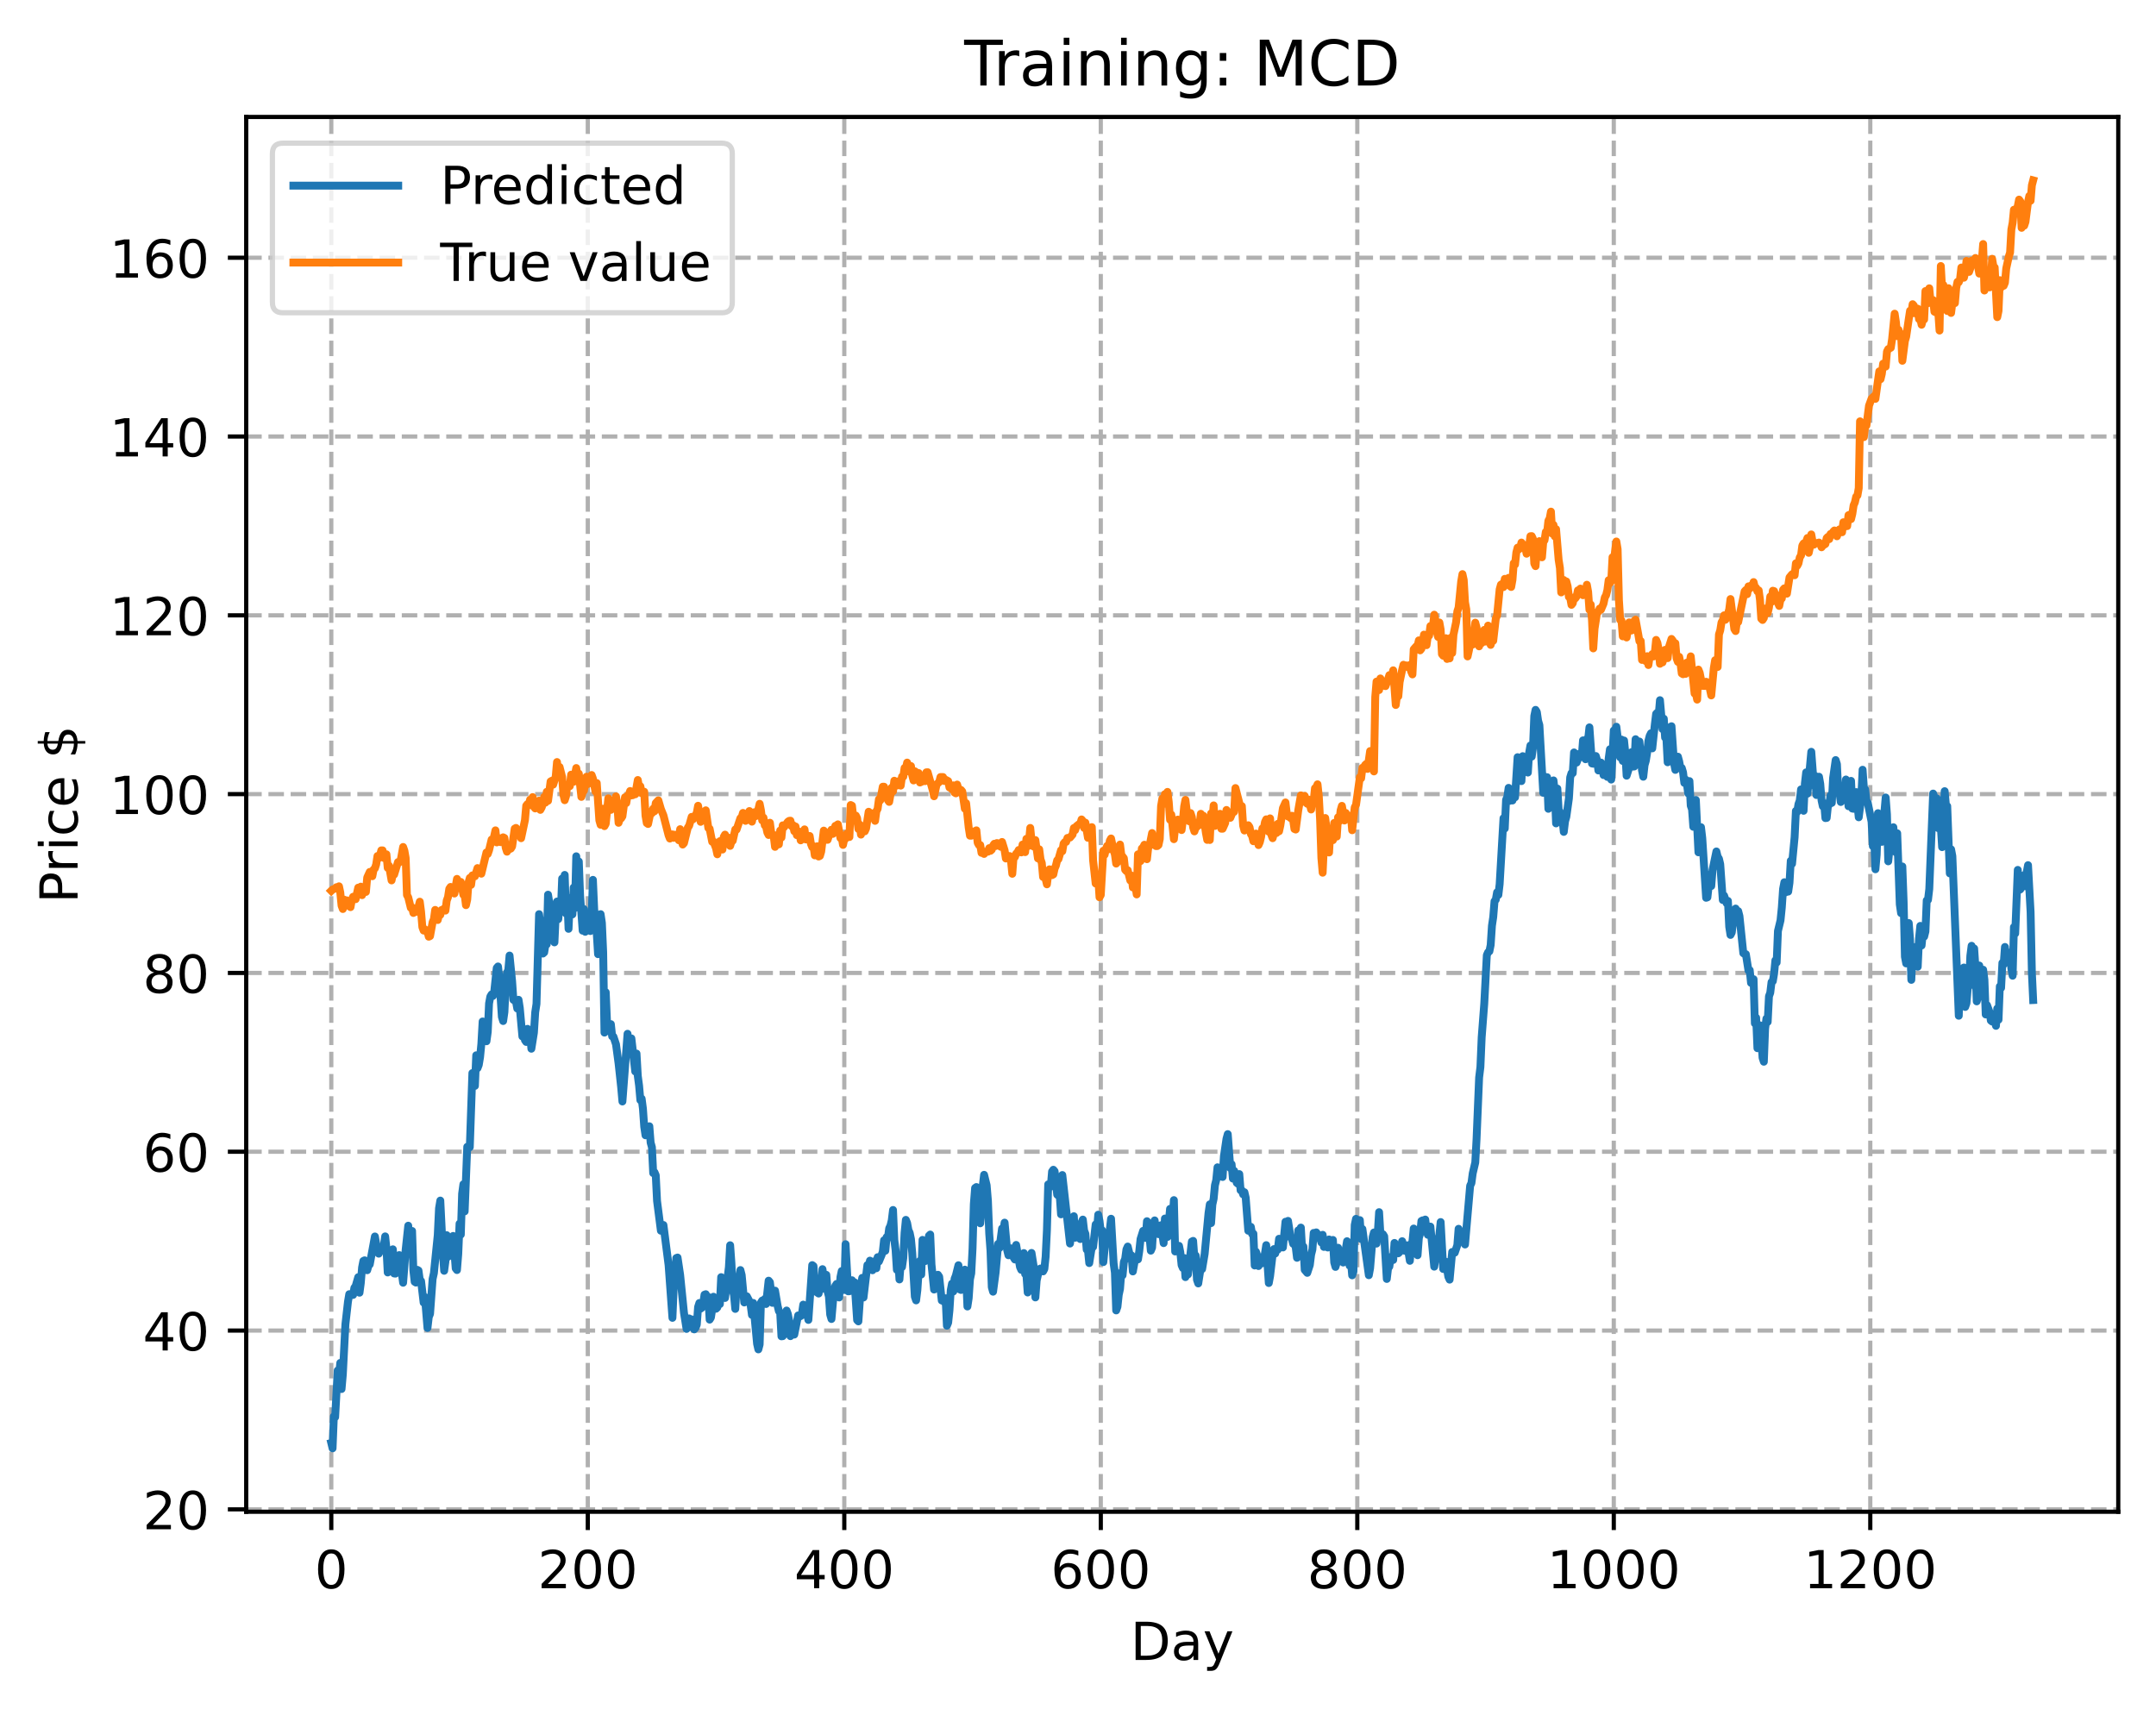 <?xml version="1.0" encoding="utf-8" standalone="no"?>
<!DOCTYPE svg PUBLIC "-//W3C//DTD SVG 1.1//EN"
  "http://www.w3.org/Graphics/SVG/1.1/DTD/svg11.dtd">
<!-- Created with matplotlib (https://matplotlib.org/) -->
<svg height="325.986pt" version="1.1" viewBox="0 0 411.286 325.986" width="411.286pt" xmlns="http://www.w3.org/2000/svg" xmlns:xlink="http://www.w3.org/1999/xlink">
 <defs>
  <style type="text/css">
*{stroke-linecap:butt;stroke-linejoin:round;}
  </style>
 </defs>
 <g id="figure_1">
  <g id="patch_1">
   <path d="M 0 325.986 
L 411.286 325.986 
L 411.286 0 
L 0 0 
z
" style="fill:#ffffff;"/>
  </g>
  <g id="axes_1">
   <g id="patch_2">
    <path d="M 46.966 288.43 
L 404.086 288.43 
L 404.086 22.318 
L 46.966 22.318 
z
" style="fill:#ffffff;"/>
   </g>
   <g id="matplotlib.axis_1">
    <g id="xtick_1">
     <g id="line2d_1">
      <path clip-path="url(#p8c2dbc2033)" d="M 63.198 288.43 
L 63.198 22.318 
" style="fill:none;stroke:#b0b0b0;stroke-dasharray:2.96,1.28;stroke-dashoffset:0;stroke-width:0.8;"/>
     </g>
     <g id="line2d_2">
      <defs>
       <path d="M 0 0 
L 0 3.5 
" id="m9dbce49e8c" style="stroke:#000000;stroke-width:0.8;"/>
      </defs>
      <g>
       <use style="stroke:#000000;stroke-width:0.8;" x="63.198" xlink:href="#m9dbce49e8c" y="288.43"/>
      </g>
     </g>
     <g id="text_1">
      <!-- 0 -->
      <defs>
       <path d="M 31.781 66.406 
Q 24.172 66.406 20.328 58.906 
Q 16.5 51.422 16.5 36.375 
Q 16.5 21.391 20.328 13.891 
Q 24.172 6.391 31.781 6.391 
Q 39.453 6.391 43.281 13.891 
Q 47.125 21.391 47.125 36.375 
Q 47.125 51.422 43.281 58.906 
Q 39.453 66.406 31.781 66.406 
z
M 31.781 74.219 
Q 44.047 74.219 50.516 64.516 
Q 56.984 54.828 56.984 36.375 
Q 56.984 17.969 50.516 8.266 
Q 44.047 -1.422 31.781 -1.422 
Q 19.531 -1.422 13.062 8.266 
Q 6.594 17.969 6.594 36.375 
Q 6.594 54.828 13.062 64.516 
Q 19.531 74.219 31.781 74.219 
z
" id="DejaVuSans-48"/>
      </defs>
      <g transform="translate(60.017 303.029)scale(0.1 -0.1)">
       <use xlink:href="#DejaVuSans-48"/>
      </g>
     </g>
    </g>
    <g id="xtick_2">
     <g id="line2d_3">
      <path clip-path="url(#p8c2dbc2033)" d="M 112.129 288.43 
L 112.129 22.318 
" style="fill:none;stroke:#b0b0b0;stroke-dasharray:2.96,1.28;stroke-dashoffset:0;stroke-width:0.8;"/>
     </g>
     <g id="line2d_4">
      <g>
       <use style="stroke:#000000;stroke-width:0.8;" x="112.129" xlink:href="#m9dbce49e8c" y="288.43"/>
      </g>
     </g>
     <g id="text_2">
      <!-- 200 -->
      <defs>
       <path d="M 19.188 8.297 
L 53.609 8.297 
L 53.609 0 
L 7.328 0 
L 7.328 8.297 
Q 12.938 14.109 22.625 23.891 
Q 32.328 33.688 34.812 36.531 
Q 39.547 41.844 41.422 45.531 
Q 43.312 49.219 43.312 52.781 
Q 43.312 58.594 39.234 62.25 
Q 35.156 65.922 28.609 65.922 
Q 23.969 65.922 18.812 64.312 
Q 13.672 62.703 7.812 59.422 
L 7.812 69.391 
Q 13.766 71.781 18.938 73 
Q 24.125 74.219 28.422 74.219 
Q 39.75 74.219 46.484 68.547 
Q 53.219 62.891 53.219 53.422 
Q 53.219 48.922 51.531 44.891 
Q 49.859 40.875 45.406 35.406 
Q 44.188 33.984 37.641 27.219 
Q 31.109 20.453 19.188 8.297 
z
" id="DejaVuSans-50"/>
      </defs>
      <g transform="translate(102.585 303.029)scale(0.1 -0.1)">
       <use xlink:href="#DejaVuSans-50"/>
       <use x="63.623" xlink:href="#DejaVuSans-48"/>
       <use x="127.246" xlink:href="#DejaVuSans-48"/>
      </g>
     </g>
    </g>
    <g id="xtick_3">
     <g id="line2d_5">
      <path clip-path="url(#p8c2dbc2033)" d="M 161.06 288.43 
L 161.06 22.318 
" style="fill:none;stroke:#b0b0b0;stroke-dasharray:2.96,1.28;stroke-dashoffset:0;stroke-width:0.8;"/>
     </g>
     <g id="line2d_6">
      <g>
       <use style="stroke:#000000;stroke-width:0.8;" x="161.06" xlink:href="#m9dbce49e8c" y="288.43"/>
      </g>
     </g>
     <g id="text_3">
      <!-- 400 -->
      <defs>
       <path d="M 37.797 64.312 
L 12.891 25.391 
L 37.797 25.391 
z
M 35.203 72.906 
L 47.609 72.906 
L 47.609 25.391 
L 58.016 25.391 
L 58.016 17.188 
L 47.609 17.188 
L 47.609 0 
L 37.797 0 
L 37.797 17.188 
L 4.891 17.188 
L 4.891 26.703 
z
" id="DejaVuSans-52"/>
      </defs>
      <g transform="translate(151.516 303.029)scale(0.1 -0.1)">
       <use xlink:href="#DejaVuSans-52"/>
       <use x="63.623" xlink:href="#DejaVuSans-48"/>
       <use x="127.246" xlink:href="#DejaVuSans-48"/>
      </g>
     </g>
    </g>
    <g id="xtick_4">
     <g id="line2d_7">
      <path clip-path="url(#p8c2dbc2033)" d="M 209.99 288.43 
L 209.99 22.318 
" style="fill:none;stroke:#b0b0b0;stroke-dasharray:2.96,1.28;stroke-dashoffset:0;stroke-width:0.8;"/>
     </g>
     <g id="line2d_8">
      <g>
       <use style="stroke:#000000;stroke-width:0.8;" x="209.99" xlink:href="#m9dbce49e8c" y="288.43"/>
      </g>
     </g>
     <g id="text_4">
      <!-- 600 -->
      <defs>
       <path d="M 33.016 40.375 
Q 26.375 40.375 22.484 35.828 
Q 18.609 31.297 18.609 23.391 
Q 18.609 15.531 22.484 10.953 
Q 26.375 6.391 33.016 6.391 
Q 39.656 6.391 43.531 10.953 
Q 47.406 15.531 47.406 23.391 
Q 47.406 31.297 43.531 35.828 
Q 39.656 40.375 33.016 40.375 
z
M 52.594 71.297 
L 52.594 62.312 
Q 48.875 64.062 45.094 64.984 
Q 41.312 65.922 37.594 65.922 
Q 27.828 65.922 22.672 59.328 
Q 17.531 52.734 16.797 39.406 
Q 19.672 43.656 24.016 45.922 
Q 28.375 48.188 33.594 48.188 
Q 44.578 48.188 50.953 41.516 
Q 57.328 34.859 57.328 23.391 
Q 57.328 12.156 50.688 5.359 
Q 44.047 -1.422 33.016 -1.422 
Q 20.359 -1.422 13.672 8.266 
Q 6.984 17.969 6.984 36.375 
Q 6.984 53.656 15.188 63.938 
Q 23.391 74.219 37.203 74.219 
Q 40.922 74.219 44.703 73.484 
Q 48.484 72.75 52.594 71.297 
z
" id="DejaVuSans-54"/>
      </defs>
      <g transform="translate(200.446 303.029)scale(0.1 -0.1)">
       <use xlink:href="#DejaVuSans-54"/>
       <use x="63.623" xlink:href="#DejaVuSans-48"/>
       <use x="127.246" xlink:href="#DejaVuSans-48"/>
      </g>
     </g>
    </g>
    <g id="xtick_5">
     <g id="line2d_9">
      <path clip-path="url(#p8c2dbc2033)" d="M 258.921 288.43 
L 258.921 22.318 
" style="fill:none;stroke:#b0b0b0;stroke-dasharray:2.96,1.28;stroke-dashoffset:0;stroke-width:0.8;"/>
     </g>
     <g id="line2d_10">
      <g>
       <use style="stroke:#000000;stroke-width:0.8;" x="258.921" xlink:href="#m9dbce49e8c" y="288.43"/>
      </g>
     </g>
     <g id="text_5">
      <!-- 800 -->
      <defs>
       <path d="M 31.781 34.625 
Q 24.75 34.625 20.719 30.859 
Q 16.703 27.094 16.703 20.516 
Q 16.703 13.922 20.719 10.156 
Q 24.75 6.391 31.781 6.391 
Q 38.812 6.391 42.859 10.172 
Q 46.922 13.969 46.922 20.516 
Q 46.922 27.094 42.891 30.859 
Q 38.875 34.625 31.781 34.625 
z
M 21.922 38.812 
Q 15.578 40.375 12.031 44.719 
Q 8.5 49.078 8.5 55.328 
Q 8.5 64.062 14.719 69.141 
Q 20.953 74.219 31.781 74.219 
Q 42.672 74.219 48.875 69.141 
Q 55.078 64.062 55.078 55.328 
Q 55.078 49.078 51.531 44.719 
Q 48 40.375 41.703 38.812 
Q 48.828 37.156 52.797 32.312 
Q 56.781 27.484 56.781 20.516 
Q 56.781 9.906 50.312 4.234 
Q 43.844 -1.422 31.781 -1.422 
Q 19.734 -1.422 13.25 4.234 
Q 6.781 9.906 6.781 20.516 
Q 6.781 27.484 10.781 32.312 
Q 14.797 37.156 21.922 38.812 
z
M 18.312 54.391 
Q 18.312 48.734 21.844 45.562 
Q 25.391 42.391 31.781 42.391 
Q 38.141 42.391 41.719 45.562 
Q 45.312 48.734 45.312 54.391 
Q 45.312 60.062 41.719 63.234 
Q 38.141 66.406 31.781 66.406 
Q 25.391 66.406 21.844 63.234 
Q 18.312 60.062 18.312 54.391 
z
" id="DejaVuSans-56"/>
      </defs>
      <g transform="translate(249.377 303.029)scale(0.1 -0.1)">
       <use xlink:href="#DejaVuSans-56"/>
       <use x="63.623" xlink:href="#DejaVuSans-48"/>
       <use x="127.246" xlink:href="#DejaVuSans-48"/>
      </g>
     </g>
    </g>
    <g id="xtick_6">
     <g id="line2d_11">
      <path clip-path="url(#p8c2dbc2033)" d="M 307.851 288.43 
L 307.851 22.318 
" style="fill:none;stroke:#b0b0b0;stroke-dasharray:2.96,1.28;stroke-dashoffset:0;stroke-width:0.8;"/>
     </g>
     <g id="line2d_12">
      <g>
       <use style="stroke:#000000;stroke-width:0.8;" x="307.851" xlink:href="#m9dbce49e8c" y="288.43"/>
      </g>
     </g>
     <g id="text_6">
      <!-- 1000 -->
      <defs>
       <path d="M 12.406 8.297 
L 28.516 8.297 
L 28.516 63.922 
L 10.984 60.406 
L 10.984 69.391 
L 28.422 72.906 
L 38.281 72.906 
L 38.281 8.297 
L 54.391 8.297 
L 54.391 0 
L 12.406 0 
z
" id="DejaVuSans-49"/>
      </defs>
      <g transform="translate(295.126 303.029)scale(0.1 -0.1)">
       <use xlink:href="#DejaVuSans-49"/>
       <use x="63.623" xlink:href="#DejaVuSans-48"/>
       <use x="127.246" xlink:href="#DejaVuSans-48"/>
       <use x="190.869" xlink:href="#DejaVuSans-48"/>
      </g>
     </g>
    </g>
    <g id="xtick_7">
     <g id="line2d_13">
      <path clip-path="url(#p8c2dbc2033)" d="M 356.782 288.43 
L 356.782 22.318 
" style="fill:none;stroke:#b0b0b0;stroke-dasharray:2.96,1.28;stroke-dashoffset:0;stroke-width:0.8;"/>
     </g>
     <g id="line2d_14">
      <g>
       <use style="stroke:#000000;stroke-width:0.8;" x="356.782" xlink:href="#m9dbce49e8c" y="288.43"/>
      </g>
     </g>
     <g id="text_7">
      <!-- 1200 -->
      <g transform="translate(344.057 303.029)scale(0.1 -0.1)">
       <use xlink:href="#DejaVuSans-49"/>
       <use x="63.623" xlink:href="#DejaVuSans-50"/>
       <use x="127.246" xlink:href="#DejaVuSans-48"/>
       <use x="190.869" xlink:href="#DejaVuSans-48"/>
      </g>
     </g>
    </g>
    <g id="text_8">
     <!-- Day -->
     <defs>
      <path d="M 19.672 64.797 
L 19.672 8.109 
L 31.594 8.109 
Q 46.688 8.109 53.688 14.938 
Q 60.688 21.781 60.688 36.531 
Q 60.688 51.172 53.688 57.984 
Q 46.688 64.797 31.594 64.797 
z
M 9.812 72.906 
L 30.078 72.906 
Q 51.266 72.906 61.172 64.094 
Q 71.094 55.281 71.094 36.531 
Q 71.094 17.672 61.125 8.828 
Q 51.172 0 30.078 0 
L 9.812 0 
z
" id="DejaVuSans-68"/>
      <path d="M 34.281 27.484 
Q 23.391 27.484 19.188 25 
Q 14.984 22.516 14.984 16.5 
Q 14.984 11.719 18.141 8.906 
Q 21.297 6.109 26.703 6.109 
Q 34.188 6.109 38.703 11.406 
Q 43.219 16.703 43.219 25.484 
L 43.219 27.484 
z
M 52.203 31.203 
L 52.203 0 
L 43.219 0 
L 43.219 8.297 
Q 40.141 3.328 35.547 0.953 
Q 30.953 -1.422 24.312 -1.422 
Q 15.922 -1.422 10.953 3.297 
Q 6 8.016 6 15.922 
Q 6 25.141 12.172 29.828 
Q 18.359 34.516 30.609 34.516 
L 43.219 34.516 
L 43.219 35.406 
Q 43.219 41.609 39.141 45 
Q 35.062 48.391 27.688 48.391 
Q 23 48.391 18.547 47.266 
Q 14.109 46.141 10.016 43.891 
L 10.016 52.203 
Q 14.938 54.109 19.578 55.047 
Q 24.219 56 28.609 56 
Q 40.484 56 46.344 49.844 
Q 52.203 43.703 52.203 31.203 
z
" id="DejaVuSans-97"/>
      <path d="M 32.172 -5.078 
Q 28.375 -14.844 24.75 -17.812 
Q 21.141 -20.797 15.094 -20.797 
L 7.906 -20.797 
L 7.906 -13.281 
L 13.188 -13.281 
Q 16.891 -13.281 18.938 -11.516 
Q 21 -9.766 23.484 -3.219 
L 25.094 0.875 
L 2.984 54.688 
L 12.5 54.688 
L 29.594 11.922 
L 46.688 54.688 
L 56.203 54.688 
z
" id="DejaVuSans-121"/>
     </defs>
     <g transform="translate(215.652 316.707)scale(0.1 -0.1)">
      <use xlink:href="#DejaVuSans-68"/>
      <use x="77.002" xlink:href="#DejaVuSans-97"/>
      <use x="138.281" xlink:href="#DejaVuSans-121"/>
     </g>
    </g>
   </g>
   <g id="matplotlib.axis_2">
    <g id="ytick_1">
     <g id="line2d_15">
      <path clip-path="url(#p8c2dbc2033)" d="M 46.966 287.977 
L 404.086 287.977 
" style="fill:none;stroke:#b0b0b0;stroke-dasharray:2.96,1.28;stroke-dashoffset:0;stroke-width:0.8;"/>
     </g>
     <g id="line2d_16">
      <defs>
       <path d="M 0 0 
L -3.5 0 
" id="m6d611c2cf0" style="stroke:#000000;stroke-width:0.8;"/>
      </defs>
      <g>
       <use style="stroke:#000000;stroke-width:0.8;" x="46.966" xlink:href="#m6d611c2cf0" y="287.977"/>
      </g>
     </g>
     <g id="text_9">
      <!-- 20 -->
      <g transform="translate(27.241 291.776)scale(0.1 -0.1)">
       <use xlink:href="#DejaVuSans-50"/>
       <use x="63.623" xlink:href="#DejaVuSans-48"/>
      </g>
     </g>
    </g>
    <g id="ytick_2">
     <g id="line2d_17">
      <path clip-path="url(#p8c2dbc2033)" d="M 46.966 253.862 
L 404.086 253.862 
" style="fill:none;stroke:#b0b0b0;stroke-dasharray:2.96,1.28;stroke-dashoffset:0;stroke-width:0.8;"/>
     </g>
     <g id="line2d_18">
      <g>
       <use style="stroke:#000000;stroke-width:0.8;" x="46.966" xlink:href="#m6d611c2cf0" y="253.862"/>
      </g>
     </g>
     <g id="text_10">
      <!-- 40 -->
      <g transform="translate(27.241 257.661)scale(0.1 -0.1)">
       <use xlink:href="#DejaVuSans-52"/>
       <use x="63.623" xlink:href="#DejaVuSans-48"/>
      </g>
     </g>
    </g>
    <g id="ytick_3">
     <g id="line2d_19">
      <path clip-path="url(#p8c2dbc2033)" d="M 46.966 219.746 
L 404.086 219.746 
" style="fill:none;stroke:#b0b0b0;stroke-dasharray:2.96,1.28;stroke-dashoffset:0;stroke-width:0.8;"/>
     </g>
     <g id="line2d_20">
      <g>
       <use style="stroke:#000000;stroke-width:0.8;" x="46.966" xlink:href="#m6d611c2cf0" y="219.746"/>
      </g>
     </g>
     <g id="text_11">
      <!-- 60 -->
      <g transform="translate(27.241 223.546)scale(0.1 -0.1)">
       <use xlink:href="#DejaVuSans-54"/>
       <use x="63.623" xlink:href="#DejaVuSans-48"/>
      </g>
     </g>
    </g>
    <g id="ytick_4">
     <g id="line2d_21">
      <path clip-path="url(#p8c2dbc2033)" d="M 46.966 185.631 
L 404.086 185.631 
" style="fill:none;stroke:#b0b0b0;stroke-dasharray:2.96,1.28;stroke-dashoffset:0;stroke-width:0.8;"/>
     </g>
     <g id="line2d_22">
      <g>
       <use style="stroke:#000000;stroke-width:0.8;" x="46.966" xlink:href="#m6d611c2cf0" y="185.631"/>
      </g>
     </g>
     <g id="text_12">
      <!-- 80 -->
      <g transform="translate(27.241 189.43)scale(0.1 -0.1)">
       <use xlink:href="#DejaVuSans-56"/>
       <use x="63.623" xlink:href="#DejaVuSans-48"/>
      </g>
     </g>
    </g>
    <g id="ytick_5">
     <g id="line2d_23">
      <path clip-path="url(#p8c2dbc2033)" d="M 46.966 151.515 
L 404.086 151.515 
" style="fill:none;stroke:#b0b0b0;stroke-dasharray:2.96,1.28;stroke-dashoffset:0;stroke-width:0.8;"/>
     </g>
     <g id="line2d_24">
      <g>
       <use style="stroke:#000000;stroke-width:0.8;" x="46.966" xlink:href="#m6d611c2cf0" y="151.515"/>
      </g>
     </g>
     <g id="text_13">
      <!-- 100 -->
      <g transform="translate(20.878 155.315)scale(0.1 -0.1)">
       <use xlink:href="#DejaVuSans-49"/>
       <use x="63.623" xlink:href="#DejaVuSans-48"/>
       <use x="127.246" xlink:href="#DejaVuSans-48"/>
      </g>
     </g>
    </g>
    <g id="ytick_6">
     <g id="line2d_25">
      <path clip-path="url(#p8c2dbc2033)" d="M 46.966 117.4 
L 404.086 117.4 
" style="fill:none;stroke:#b0b0b0;stroke-dasharray:2.96,1.28;stroke-dashoffset:0;stroke-width:0.8;"/>
     </g>
     <g id="line2d_26">
      <g>
       <use style="stroke:#000000;stroke-width:0.8;" x="46.966" xlink:href="#m6d611c2cf0" y="117.4"/>
      </g>
     </g>
     <g id="text_14">
      <!-- 120 -->
      <g transform="translate(20.878 121.199)scale(0.1 -0.1)">
       <use xlink:href="#DejaVuSans-49"/>
       <use x="63.623" xlink:href="#DejaVuSans-50"/>
       <use x="127.246" xlink:href="#DejaVuSans-48"/>
      </g>
     </g>
    </g>
    <g id="ytick_7">
     <g id="line2d_27">
      <path clip-path="url(#p8c2dbc2033)" d="M 46.966 83.285 
L 404.086 83.285 
" style="fill:none;stroke:#b0b0b0;stroke-dasharray:2.96,1.28;stroke-dashoffset:0;stroke-width:0.8;"/>
     </g>
     <g id="line2d_28">
      <g>
       <use style="stroke:#000000;stroke-width:0.8;" x="46.966" xlink:href="#m6d611c2cf0" y="83.285"/>
      </g>
     </g>
     <g id="text_15">
      <!-- 140 -->
      <g transform="translate(20.878 87.084)scale(0.1 -0.1)">
       <use xlink:href="#DejaVuSans-49"/>
       <use x="63.623" xlink:href="#DejaVuSans-52"/>
       <use x="127.246" xlink:href="#DejaVuSans-48"/>
      </g>
     </g>
    </g>
    <g id="ytick_8">
     <g id="line2d_29">
      <path clip-path="url(#p8c2dbc2033)" d="M 46.966 49.169 
L 404.086 49.169 
" style="fill:none;stroke:#b0b0b0;stroke-dasharray:2.96,1.28;stroke-dashoffset:0;stroke-width:0.8;"/>
     </g>
     <g id="line2d_30">
      <g>
       <use style="stroke:#000000;stroke-width:0.8;" x="46.966" xlink:href="#m6d611c2cf0" y="49.169"/>
      </g>
     </g>
     <g id="text_16">
      <!-- 160 -->
      <g transform="translate(20.878 52.968)scale(0.1 -0.1)">
       <use xlink:href="#DejaVuSans-49"/>
       <use x="63.623" xlink:href="#DejaVuSans-54"/>
       <use x="127.246" xlink:href="#DejaVuSans-48"/>
      </g>
     </g>
    </g>
    <g id="text_17">
     <!-- Price $ -->
     <defs>
      <path d="M 19.672 64.797 
L 19.672 37.406 
L 32.078 37.406 
Q 38.969 37.406 42.719 40.969 
Q 46.484 44.531 46.484 51.125 
Q 46.484 57.672 42.719 61.234 
Q 38.969 64.797 32.078 64.797 
z
M 9.812 72.906 
L 32.078 72.906 
Q 44.344 72.906 50.609 67.359 
Q 56.891 61.812 56.891 51.125 
Q 56.891 40.328 50.609 34.812 
Q 44.344 29.297 32.078 29.297 
L 19.672 29.297 
L 19.672 0 
L 9.812 0 
z
" id="DejaVuSans-80"/>
      <path d="M 41.109 46.297 
Q 39.594 47.172 37.812 47.578 
Q 36.031 48 33.891 48 
Q 26.266 48 22.188 43.047 
Q 18.109 38.094 18.109 28.812 
L 18.109 0 
L 9.078 0 
L 9.078 54.688 
L 18.109 54.688 
L 18.109 46.188 
Q 20.953 51.172 25.484 53.578 
Q 30.031 56 36.531 56 
Q 37.453 56 38.578 55.875 
Q 39.703 55.766 41.062 55.516 
z
" id="DejaVuSans-114"/>
      <path d="M 9.422 54.688 
L 18.406 54.688 
L 18.406 0 
L 9.422 0 
z
M 9.422 75.984 
L 18.406 75.984 
L 18.406 64.594 
L 9.422 64.594 
z
" id="DejaVuSans-105"/>
      <path d="M 48.781 52.594 
L 48.781 44.188 
Q 44.969 46.297 41.141 47.344 
Q 37.312 48.391 33.406 48.391 
Q 24.656 48.391 19.812 42.844 
Q 14.984 37.312 14.984 27.297 
Q 14.984 17.281 19.812 11.734 
Q 24.656 6.203 33.406 6.203 
Q 37.312 6.203 41.141 7.25 
Q 44.969 8.297 48.781 10.406 
L 48.781 2.094 
Q 45.016 0.344 40.984 -0.531 
Q 36.969 -1.422 32.422 -1.422 
Q 20.062 -1.422 12.781 6.344 
Q 5.516 14.109 5.516 27.297 
Q 5.516 40.672 12.859 48.328 
Q 20.219 56 33.016 56 
Q 37.156 56 41.109 55.141 
Q 45.062 54.297 48.781 52.594 
z
" id="DejaVuSans-99"/>
      <path d="M 56.203 29.594 
L 56.203 25.203 
L 14.891 25.203 
Q 15.484 15.922 20.484 11.062 
Q 25.484 6.203 34.422 6.203 
Q 39.594 6.203 44.453 7.469 
Q 49.312 8.734 54.109 11.281 
L 54.109 2.781 
Q 49.266 0.734 44.188 -0.344 
Q 39.109 -1.422 33.891 -1.422 
Q 20.797 -1.422 13.156 6.188 
Q 5.516 13.812 5.516 26.812 
Q 5.516 40.234 12.766 48.109 
Q 20.016 56 32.328 56 
Q 43.359 56 49.781 48.891 
Q 56.203 41.797 56.203 29.594 
z
M 47.219 32.234 
Q 47.125 39.594 43.094 43.984 
Q 39.062 48.391 32.422 48.391 
Q 24.906 48.391 20.391 44.141 
Q 15.875 39.891 15.188 32.172 
z
" id="DejaVuSans-101"/>
      <path id="DejaVuSans-32"/>
      <path d="M 33.797 -14.703 
L 28.906 -14.703 
L 28.859 0 
Q 23.734 0.094 18.609 1.188 
Q 13.484 2.297 8.297 4.5 
L 8.297 13.281 
Q 13.281 10.156 18.375 8.562 
Q 23.484 6.984 28.906 6.938 
L 28.906 29.203 
Q 18.109 30.953 13.203 35.156 
Q 8.297 39.359 8.297 46.688 
Q 8.297 54.641 13.625 59.219 
Q 18.953 63.812 28.906 64.5 
L 28.906 75.984 
L 33.797 75.984 
L 33.797 64.656 
Q 38.328 64.453 42.578 63.688 
Q 46.828 62.938 50.875 61.625 
L 50.875 53.078 
Q 46.828 55.125 42.547 56.25 
Q 38.281 57.375 33.797 57.562 
L 33.797 36.719 
Q 44.875 35.016 50.094 30.609 
Q 55.328 26.219 55.328 18.609 
Q 55.328 10.359 49.781 5.594 
Q 44.234 0.828 33.797 0.094 
z
M 28.906 37.594 
L 28.906 57.625 
Q 23.25 56.984 20.266 54.391 
Q 17.281 51.812 17.281 47.516 
Q 17.281 43.312 20.031 40.969 
Q 22.797 38.625 28.906 37.594 
z
M 33.797 28.219 
L 33.797 7.078 
Q 39.984 7.906 43.141 10.594 
Q 46.297 13.281 46.297 17.672 
Q 46.297 21.969 43.281 24.5 
Q 40.281 27.047 33.797 28.219 
z
" id="DejaVuSans-36"/>
     </defs>
     <g transform="translate(14.798 172.342)rotate(-90)scale(0.1 -0.1)">
      <use xlink:href="#DejaVuSans-80"/>
      <use x="58.553" xlink:href="#DejaVuSans-114"/>
      <use x="99.666" xlink:href="#DejaVuSans-105"/>
      <use x="127.449" xlink:href="#DejaVuSans-99"/>
      <use x="182.43" xlink:href="#DejaVuSans-101"/>
      <use x="243.953" xlink:href="#DejaVuSans-32"/>
      <use x="275.74" xlink:href="#DejaVuSans-36"/>
     </g>
    </g>
   </g>
   <g id="line2d_31">
    <path clip-path="url(#p8c2dbc2033)" d="M 63.198 275.324 
L 63.443 276.334 
L 63.688 270.232 
L 63.932 270.386 
L 64.422 261.477 
L 64.666 262.626 
L 64.911 260.031 
L 65.156 265.017 
L 65.4 262.221 
L 65.89 252.676 
L 66.379 248.365 
L 66.623 246.92 
L 66.868 246.911 
L 67.113 247.081 
L 67.357 247.062 
L 67.602 245.707 
L 67.847 245.383 
L 68.336 243.674 
L 68.581 246.643 
L 68.825 244.807 
L 69.07 241.823 
L 69.315 240.577 
L 69.559 240.462 
L 70.049 242.354 
L 70.293 241.512 
L 70.538 241.237 
L 71.517 235.909 
L 72.006 238.655 
L 72.251 239.193 
L 72.74 238.089 
L 72.984 237.972 
L 73.229 237.568 
L 73.474 235.893 
L 73.718 238.185 
L 73.963 242.782 
L 74.452 241.715 
L 74.697 240.362 
L 74.942 238.358 
L 75.186 242.97 
L 75.431 243.002 
L 75.676 242.542 
L 75.92 241.389 
L 76.165 239.463 
L 76.899 244.74 
L 77.388 238.423 
L 77.878 233.854 
L 78.122 238.273 
L 78.367 238.709 
L 78.611 234.858 
L 78.856 242.421 
L 79.101 244.554 
L 79.345 244.712 
L 79.59 242.272 
L 79.835 242.412 
L 80.079 244.203 
L 80.324 244.411 
L 80.813 248.534 
L 81.058 247.469 
L 81.547 253.369 
L 81.792 251.287 
L 82.037 250.68 
L 82.526 244.019 
L 82.771 242.913 
L 83.505 235.648 
L 83.749 230.535 
L 83.994 229.062 
L 84.483 238.95 
L 84.728 242.46 
L 84.972 240.67 
L 85.217 235.664 
L 85.462 239.789 
L 85.706 239.615 
L 85.951 237.422 
L 86.196 239.318 
L 86.44 235.809 
L 86.93 242.004 
L 87.174 242.321 
L 87.419 239.267 
L 87.664 233.465 
L 87.908 235.556 
L 88.153 227.766 
L 88.398 225.947 
L 88.642 231.127 
L 89.132 218.798 
L 89.376 219.066 
L 89.621 218.873 
L 90.11 204.736 
L 90.355 205.582 
L 90.599 207.188 
L 90.844 201.343 
L 91.089 203.806 
L 91.333 203.173 
L 91.578 201.705 
L 91.823 199.186 
L 92.067 194.89 
L 92.557 196.585 
L 92.801 198.669 
L 93.046 196.891 
L 93.291 191.455 
L 93.535 190.134 
L 93.78 189.727 
L 94.025 190.028 
L 94.269 189.315 
L 94.759 184.676 
L 95.003 184.394 
L 95.248 186.534 
L 95.737 194.004 
L 95.982 194.808 
L 96.227 193.095 
L 96.471 187.953 
L 96.716 185.559 
L 96.96 185.1 
L 97.205 182.312 
L 97.694 187.216 
L 97.939 190.769 
L 98.428 191.052 
L 98.673 192.417 
L 98.918 190.751 
L 99.162 192.337 
L 99.652 197.751 
L 99.896 196.634 
L 100.141 198.453 
L 100.386 198.797 
L 100.63 196.296 
L 100.875 197.385 
L 101.12 197.155 
L 101.364 200.093 
L 101.854 197.032 
L 102.098 193.139 
L 102.343 191.54 
L 102.832 174.416 
L 103.077 176.293 
L 103.321 175.614 
L 103.566 181.934 
L 103.811 181.718 
L 104.055 180.215 
L 104.3 180.179 
L 104.545 170.7 
L 104.789 172.225 
L 105.279 178.967 
L 105.523 176.971 
L 105.768 179.799 
L 106.013 174.583 
L 106.257 172.009 
L 106.502 175.364 
L 106.747 172.603 
L 106.991 173.804 
L 107.236 167.626 
L 107.481 170.476 
L 107.725 166.928 
L 107.97 174.286 
L 108.215 171.228 
L 108.459 177.218 
L 108.704 171.803 
L 108.948 171.326 
L 109.193 174.465 
L 109.438 169.325 
L 109.682 173.257 
L 109.927 163.374 
L 110.172 167.278 
L 110.416 164.369 
L 110.661 170.847 
L 111.15 177.57 
L 111.395 173.449 
L 111.64 177.781 
L 112.129 175.043 
L 112.374 175.449 
L 112.618 177.638 
L 112.863 174.791 
L 113.108 167.871 
L 113.352 173.491 
L 113.842 178.118 
L 114.086 182.053 
L 114.331 176.2 
L 114.575 174.414 
L 114.82 176.084 
L 115.065 181.657 
L 115.309 197.016 
L 115.554 189.313 
L 115.799 195.037 
L 116.043 195.225 
L 116.288 196.805 
L 116.533 195.397 
L 116.777 197.727 
L 117.022 197.781 
L 117.511 199.252 
L 118.001 202.903 
L 118.49 207.418 
L 118.735 210.157 
L 119.713 197.238 
L 119.958 199.941 
L 120.447 198.12 
L 121.181 204.436 
L 121.426 201.015 
L 121.67 205.289 
L 121.915 207.125 
L 122.16 209.908 
L 122.404 209.623 
L 122.649 211.521 
L 122.894 214.986 
L 123.138 216.608 
L 123.628 215.278 
L 123.872 214.884 
L 124.117 217.998 
L 124.362 218.881 
L 124.606 223.822 
L 124.851 223.663 
L 125.096 224.23 
L 125.34 229.126 
L 126.074 234.817 
L 126.319 234.603 
L 126.563 233.724 
L 127.542 241.379 
L 128.276 251.439 
L 128.521 245.658 
L 128.765 244.425 
L 129.01 240.027 
L 129.255 239.932 
L 129.744 243.219 
L 130.478 250.486 
L 130.967 253.55 
L 131.212 251.801 
L 131.457 251.546 
L 131.701 253.202 
L 131.946 251.725 
L 132.191 252.238 
L 132.435 253.638 
L 132.68 253.345 
L 132.924 252.734 
L 133.169 249.366 
L 133.414 248.603 
L 133.658 249.68 
L 133.903 249.488 
L 134.148 248.724 
L 134.392 247.019 
L 134.637 246.927 
L 134.882 247.51 
L 135.126 247.45 
L 135.371 251.779 
L 135.616 251.388 
L 135.86 249.804 
L 136.105 247.41 
L 136.35 247.919 
L 136.594 249.702 
L 136.839 249.461 
L 137.084 248.477 
L 137.328 248.818 
L 137.573 243.669 
L 138.062 246.233 
L 138.307 247.646 
L 139.041 241.796 
L 139.285 237.584 
L 139.53 240.981 
L 139.775 246.086 
L 140.019 247.102 
L 140.264 249.734 
L 140.509 245.386 
L 140.753 243.618 
L 140.998 243.84 
L 141.243 242.317 
L 141.487 243.269 
L 141.977 248.505 
L 142.221 248.369 
L 142.466 247.325 
L 142.955 248.248 
L 143.2 249.054 
L 143.445 250.885 
L 143.689 248.592 
L 144.423 256.397 
L 144.668 257.456 
L 144.912 256.522 
L 145.157 248.534 
L 145.402 248.14 
L 145.646 248.215 
L 145.891 247.831 
L 146.136 248.796 
L 146.625 244.343 
L 146.87 244.635 
L 147.359 248.58 
L 147.848 246.246 
L 148.338 249.143 
L 148.582 250.159 
L 148.827 250.42 
L 149.072 254.964 
L 149.316 254.933 
L 149.561 254.571 
L 150.05 250.04 
L 150.295 250.704 
L 150.539 252.001 
L 150.784 254.93 
L 151.029 253.568 
L 151.273 253.669 
L 151.518 254.631 
L 152.252 250.98 
L 152.497 251.213 
L 152.741 251.094 
L 152.986 250.623 
L 153.231 248.915 
L 153.475 250.844 
L 153.72 250.074 
L 153.965 250.291 
L 154.209 251.834 
L 154.943 241.376 
L 155.188 241.559 
L 155.433 244.773 
L 155.677 246.455 
L 156.166 246.799 
L 156.411 245.503 
L 156.656 245.984 
L 156.9 242.145 
L 157.145 243.902 
L 157.39 244.13 
L 157.634 243.231 
L 157.879 246.43 
L 158.124 247.352 
L 158.368 250.804 
L 158.613 251.658 
L 159.102 246.121 
L 159.347 245.336 
L 159.592 244.971 
L 159.836 246.899 
L 160.081 247.551 
L 160.326 243.657 
L 160.57 242.502 
L 161.06 246.127 
L 161.304 237.382 
L 161.794 246.372 
L 162.038 246.361 
L 162.283 246.106 
L 162.527 244.263 
L 162.772 244.989 
L 163.017 244.658 
L 163.506 251.866 
L 163.751 252.11 
L 164.24 245.061 
L 164.485 243.804 
L 164.729 247.555 
L 165.463 241.364 
L 165.708 242.002 
L 165.953 240.523 
L 166.197 241.251 
L 166.442 242.358 
L 166.931 240.586 
L 167.176 241.974 
L 167.421 239.862 
L 167.665 240.688 
L 168.154 239.51 
L 168.399 238.831 
L 168.644 236.635 
L 168.888 238.639 
L 169.133 236.041 
L 169.378 236.212 
L 169.622 234.359 
L 169.867 233.844 
L 170.112 232.85 
L 170.356 230.856 
L 170.601 236.549 
L 170.846 238.51 
L 171.09 242.281 
L 171.335 240.081 
L 171.58 244.113 
L 171.824 241.044 
L 172.069 241.749 
L 172.314 240.033 
L 172.558 235.228 
L 172.803 232.742 
L 173.048 233.343 
L 173.292 234.683 
L 173.537 235.227 
L 173.782 236.429 
L 174.026 239.086 
L 174.515 247.396 
L 174.76 248.107 
L 175.005 246.124 
L 175.249 242.499 
L 175.494 240.552 
L 175.739 243.176 
L 175.983 236.563 
L 176.228 237.369 
L 176.473 240.615 
L 176.717 239.547 
L 176.962 239.823 
L 177.207 235.783 
L 177.451 235.543 
L 177.696 241.263 
L 178.185 246.04 
L 178.675 245.016 
L 178.919 243.215 
L 179.164 243.589 
L 179.653 248.127 
L 179.898 248.146 
L 180.142 248.413 
L 180.387 247.699 
L 180.632 252.94 
L 180.876 252.354 
L 181.121 250.024 
L 181.366 246.169 
L 181.61 244.913 
L 181.855 246.413 
L 182.1 243.982 
L 182.344 243.367 
L 182.834 241.402 
L 183.078 246.003 
L 183.323 246.118 
L 183.812 242.936 
L 184.057 242.241 
L 184.302 243.524 
L 184.546 249.274 
L 184.791 247.68 
L 185.036 244.078 
L 185.28 242.934 
L 185.525 238.239 
L 185.77 229.735 
L 186.014 226.657 
L 186.259 226.478 
L 186.748 232.473 
L 186.993 233.399 
L 187.237 230.593 
L 187.482 226.179 
L 187.727 224.145 
L 188.216 226.136 
L 188.461 229.085 
L 188.705 235.337 
L 188.95 238.647 
L 189.195 245.581 
L 189.439 246.451 
L 189.929 242.79 
L 190.418 237.312 
L 190.663 238.113 
L 191.152 234.401 
L 191.397 234.844 
L 191.641 233.274 
L 192.13 238.516 
L 192.375 239.496 
L 192.62 238.572 
L 192.864 238.17 
L 193.109 239.502 
L 193.598 240.301 
L 193.843 237.525 
L 194.577 241.723 
L 194.822 242.281 
L 195.066 240.061 
L 195.311 239.078 
L 195.556 243.074 
L 195.8 243.201 
L 196.045 246.602 
L 196.779 239.05 
L 197.268 242.121 
L 197.513 247.544 
L 197.758 244.316 
L 198.247 242.164 
L 198.491 242.021 
L 198.981 242.576 
L 199.225 242.111 
L 199.47 239.762 
L 199.715 234.715 
L 199.959 225.973 
L 200.449 226.402 
L 200.693 223.522 
L 200.938 223.181 
L 201.183 223.47 
L 201.672 227.936 
L 201.917 228.143 
L 202.161 228.167 
L 202.406 231.689 
L 202.651 224.187 
L 204.118 237.261 
L 204.363 235.315 
L 204.608 232.399 
L 204.852 232.046 
L 205.097 236.156 
L 205.342 236.082 
L 205.586 234.068 
L 205.831 235.938 
L 206.076 236.403 
L 206.32 233.269 
L 206.565 232.689 
L 206.81 234.784 
L 207.054 235.408 
L 207.299 238.418 
L 207.544 238.557 
L 207.788 240.992 
L 208.278 237.904 
L 208.522 237.912 
L 209.012 233.609 
L 209.256 234.835 
L 209.501 231.756 
L 209.746 232.95 
L 209.99 235.039 
L 210.235 234.726 
L 210.479 240.805 
L 210.969 235.682 
L 211.213 237.303 
L 211.458 236.787 
L 211.947 232.526 
L 212.437 241.036 
L 212.681 242.801 
L 212.926 250.023 
L 213.171 249.32 
L 213.415 247.041 
L 213.66 245.909 
L 213.905 242.789 
L 214.149 243.315 
L 214.394 240.768 
L 214.639 240.18 
L 214.883 238.376 
L 215.128 237.834 
L 215.617 239.8 
L 215.862 239.531 
L 216.106 242.587 
L 216.596 239.885 
L 217.085 240.286 
L 217.33 238.714 
L 217.574 236.401 
L 218.064 234.842 
L 218.308 235.846 
L 218.553 236.195 
L 218.798 233 
L 219.042 233.289 
L 219.532 238.621 
L 219.776 238.05 
L 220.021 234.032 
L 220.266 232.846 
L 220.51 235.042 
L 220.755 233.789 
L 221 235.47 
L 221.244 234.922 
L 221.489 233.762 
L 221.978 237.181 
L 222.223 232.488 
L 222.467 233.294 
L 222.712 236.008 
L 223.201 230.644 
L 223.446 231.09 
L 223.691 232.564 
L 223.935 228.975 
L 224.18 238.778 
L 224.669 238.074 
L 224.914 237.696 
L 225.159 238.915 
L 225.403 241.37 
L 225.648 241.934 
L 225.893 240.023 
L 226.137 243.669 
L 226.382 243.127 
L 226.627 243.156 
L 227.361 236.878 
L 227.605 236.754 
L 227.85 240.063 
L 228.094 239.542 
L 228.339 244.181 
L 228.584 244.874 
L 229.073 241.73 
L 229.318 242.139 
L 229.807 239.221 
L 230.541 231.44 
L 230.786 229.778 
L 231.03 233.362 
L 231.275 229.833 
L 231.52 228.71 
L 231.764 226.14 
L 232.009 225.173 
L 232.254 222.713 
L 232.498 223.27 
L 232.743 224.383 
L 233.232 224.562 
L 233.477 220.601 
L 233.966 217.282 
L 234.211 216.383 
L 234.7 222.857 
L 234.945 222.128 
L 235.189 224.872 
L 235.434 223.392 
L 235.679 224.165 
L 235.923 225.667 
L 236.168 225.867 
L 236.413 224.008 
L 236.657 227.095 
L 236.902 227.119 
L 237.147 227.883 
L 237.391 227.468 
L 237.636 228.521 
L 238.125 234.815 
L 238.37 234.227 
L 238.615 234.071 
L 238.859 235.451 
L 239.104 235.375 
L 239.349 241.45 
L 239.593 238.823 
L 239.838 239.537 
L 240.082 241.554 
L 240.327 240.029 
L 240.572 241.091 
L 240.816 241.003 
L 241.306 239.162 
L 241.55 237.565 
L 242.04 244.796 
L 242.284 243.483 
L 242.774 239.343 
L 243.018 238.32 
L 243.263 239.17 
L 243.508 238.164 
L 243.752 238.429 
L 243.997 236.348 
L 244.486 237.06 
L 244.731 238.013 
L 245.22 233.1 
L 245.465 234.871 
L 245.709 232.937 
L 246.199 236.091 
L 246.443 236.4 
L 246.688 237.309 
L 246.933 237.328 
L 247.177 237.985 
L 247.422 239.981 
L 247.667 234.743 
L 247.911 235.185 
L 248.156 234.217 
L 248.401 238.411 
L 248.645 237.833 
L 248.89 242.278 
L 249.379 242.854 
L 249.869 241.353 
L 250.113 239.379 
L 250.358 238.395 
L 250.603 235.231 
L 250.847 235.385 
L 251.092 235.13 
L 251.581 235.8 
L 251.826 236.166 
L 252.07 237.057 
L 252.315 235.591 
L 252.56 237.909 
L 252.804 236.717 
L 253.294 238.02 
L 253.538 236.482 
L 253.783 236.995 
L 254.028 237.823 
L 254.272 236.575 
L 254.517 240.857 
L 254.762 241.72 
L 255.006 240.893 
L 255.251 238.06 
L 255.74 240.015 
L 255.985 239.814 
L 256.23 240.883 
L 256.474 239.89 
L 256.964 236.814 
L 257.208 237.957 
L 257.453 241.478 
L 257.697 240.437 
L 257.942 243.324 
L 258.187 242.626 
L 258.431 233.708 
L 258.676 232.546 
L 258.921 235.226 
L 259.165 235.136 
L 259.41 232.793 
L 259.655 236.399 
L 259.899 234.486 
L 261.123 243.304 
L 261.367 241.97 
L 261.857 236.024 
L 262.101 235.148 
L 262.346 236.744 
L 262.591 237.272 
L 262.835 235.134 
L 263.08 231.27 
L 263.325 235.358 
L 263.569 236.114 
L 263.814 235.484 
L 264.058 235.884 
L 264.548 244.016 
L 264.792 241.991 
L 265.037 241.658 
L 265.282 239.933 
L 265.526 239.7 
L 265.771 240.394 
L 266.016 237.141 
L 266.26 237.713 
L 266.505 237.842 
L 266.75 239.122 
L 266.994 238.882 
L 267.239 238.063 
L 267.484 236.812 
L 267.973 238.639 
L 268.218 237.737 
L 268.462 237.593 
L 268.952 240.56 
L 269.196 237.412 
L 269.441 236.874 
L 269.685 234.396 
L 269.93 237.702 
L 270.175 236.508 
L 270.419 239.49 
L 270.664 236.202 
L 270.909 235.378 
L 271.153 232.953 
L 271.398 232.833 
L 271.643 234.421 
L 271.887 232.684 
L 272.132 234.648 
L 272.377 235.597 
L 272.621 235.458 
L 272.866 234.024 
L 273.6 241.672 
L 274.334 236.908 
L 274.579 235.594 
L 274.823 233.157 
L 275.313 242.117 
L 275.802 240.723 
L 276.291 243.604 
L 276.536 244.148 
L 277.025 238.866 
L 277.514 239.011 
L 278.004 237.57 
L 278.248 234.448 
L 278.493 235.18 
L 278.738 235.162 
L 278.982 235.725 
L 279.472 237.444 
L 280.45 226.228 
L 280.695 225.726 
L 280.94 223.872 
L 281.429 221.795 
L 281.673 217.312 
L 282.163 205.581 
L 282.407 203.597 
L 282.652 197.886 
L 283.141 191.515 
L 283.631 182.235 
L 283.875 181.685 
L 284.12 181.513 
L 284.365 180.302 
L 284.609 176.609 
L 284.854 174.971 
L 285.099 171.949 
L 285.343 171.649 
L 285.588 170.245 
L 285.833 170.748 
L 286.077 168.7 
L 286.811 156.105 
L 287.056 158.08 
L 287.301 152.6 
L 287.545 152.027 
L 287.79 150.318 
L 288.034 152.791 
L 288.279 151.905 
L 288.524 152.73 
L 288.768 151.722 
L 289.013 152.127 
L 289.502 144.464 
L 289.747 147.723 
L 289.992 146.723 
L 290.236 149.031 
L 290.481 144.271 
L 290.726 147.349 
L 290.97 146.732 
L 291.215 144.845 
L 291.46 147.403 
L 291.704 143.607 
L 291.949 142.236 
L 292.194 144.363 
L 292.438 142.618 
L 292.683 136.606 
L 292.928 135.437 
L 293.172 135.839 
L 293.417 137.518 
L 293.661 138.354 
L 294.395 151.264 
L 294.64 148.151 
L 294.885 150.848 
L 295.129 148.279 
L 295.374 154.318 
L 295.619 150.587 
L 295.863 152.985 
L 296.108 152.776 
L 296.353 148.897 
L 296.597 151.052 
L 296.842 157.1 
L 297.087 150.454 
L 297.331 154.451 
L 297.576 154.987 
L 297.821 156.285 
L 298.065 156.294 
L 298.31 158.72 
L 298.555 156.701 
L 298.799 155.846 
L 299.289 152.341 
L 299.533 148.325 
L 299.778 147.519 
L 300.022 147.514 
L 300.267 143.557 
L 300.512 144.853 
L 300.756 145.505 
L 301.001 144.875 
L 301.246 143.829 
L 301.49 143.812 
L 301.735 144.423 
L 301.98 141.256 
L 302.224 144.03 
L 302.469 144.861 
L 302.714 140.989 
L 302.958 141.038 
L 303.203 138.775 
L 303.692 145.669 
L 303.937 145.713 
L 304.426 144.244 
L 304.671 145.032 
L 304.916 147.004 
L 305.405 145.493 
L 305.649 146.095 
L 305.894 147.875 
L 306.139 147.555 
L 306.383 145.935 
L 306.628 148.231 
L 306.873 144.745 
L 307.117 142.951 
L 307.362 148.738 
L 307.851 139.369 
L 308.096 139.37 
L 308.341 138.651 
L 309.075 144.509 
L 309.319 141.108 
L 309.564 145.188 
L 309.809 141.285 
L 310.053 143.677 
L 310.298 148.001 
L 310.787 146.455 
L 311.032 146.145 
L 311.277 143.493 
L 311.521 146.264 
L 311.766 146.24 
L 312.01 141.038 
L 312.255 143.007 
L 312.5 143.125 
L 312.744 141.474 
L 313.234 146.98 
L 313.478 148.199 
L 313.723 145.985 
L 313.968 145.138 
L 314.212 143.609 
L 314.457 141.346 
L 314.702 140.387 
L 314.946 139.9 
L 315.191 142.789 
L 315.68 138.227 
L 315.925 136.196 
L 316.17 135.955 
L 316.414 136.466 
L 316.659 133.589 
L 317.148 139.107 
L 317.393 137.125 
L 317.637 140.723 
L 317.882 140.826 
L 318.127 145.438 
L 318.371 142.989 
L 318.616 138.723 
L 318.861 138.561 
L 319.35 145.637 
L 319.595 146.892 
L 319.839 146.147 
L 320.084 144.368 
L 320.329 145.264 
L 320.573 146.616 
L 320.818 146.521 
L 321.063 147.349 
L 321.307 149.371 
L 321.552 148.741 
L 321.797 149.55 
L 322.041 151.375 
L 322.286 149.028 
L 322.531 153.72 
L 322.775 154.405 
L 323.02 157.747 
L 323.265 152.843 
L 323.509 152.627 
L 323.998 162.617 
L 324.243 160.793 
L 324.488 157.821 
L 324.732 159.91 
L 325.466 171.296 
L 325.711 171.209 
L 326.2 166.873 
L 326.445 169.055 
L 326.69 165.99 
L 327.424 162.45 
L 327.668 163.461 
L 327.913 163.831 
L 328.158 164.885 
L 328.647 171.721 
L 328.892 170.872 
L 329.381 172.336 
L 329.625 171.888 
L 329.87 176.828 
L 330.115 178.381 
L 330.359 177.916 
L 330.849 173.773 
L 331.093 173.348 
L 331.338 174.348 
L 331.583 173.834 
L 331.827 174.786 
L 332.561 181.867 
L 332.806 182.026 
L 333.051 182.052 
L 333.54 185.164 
L 333.785 185.101 
L 334.029 187.536 
L 334.274 187.648 
L 334.519 186.825 
L 334.763 195.255 
L 335.008 194.174 
L 335.252 199.991 
L 335.497 196.239 
L 335.742 195.626 
L 335.986 197.867 
L 336.231 201.811 
L 336.476 202.574 
L 336.72 196.263 
L 336.965 194.344 
L 337.21 194.974 
L 337.454 190.09 
L 337.699 189.411 
L 337.944 187.378 
L 338.188 187.212 
L 338.433 185.75 
L 338.678 183.227 
L 338.922 183.645 
L 339.167 177.629 
L 339.656 175.601 
L 339.901 173.187 
L 340.146 169.602 
L 340.39 168.324 
L 340.635 170.252 
L 340.88 169.823 
L 341.124 170.114 
L 341.369 168.427 
L 341.613 164.228 
L 341.858 164.811 
L 342.347 159.738 
L 342.592 154.715 
L 342.837 154.926 
L 343.081 153.426 
L 343.326 152.733 
L 343.571 150.613 
L 344.06 154.697 
L 344.305 149.501 
L 344.549 147.363 
L 344.794 151.432 
L 345.528 143.436 
L 346.017 149.868 
L 346.262 148.028 
L 346.507 151.684 
L 346.751 150.982 
L 346.996 148.19 
L 347.24 149.551 
L 347.485 152.702 
L 347.73 153.84 
L 347.974 153.241 
L 348.219 156.087 
L 348.464 156.058 
L 348.708 153.724 
L 348.953 153.507 
L 349.198 151.748 
L 349.442 153.184 
L 349.687 148.447 
L 350.176 145.016 
L 350.421 145.799 
L 350.666 151.063 
L 350.91 151.191 
L 351.155 153.016 
L 351.4 152.741 
L 351.644 151.653 
L 351.889 151.64 
L 352.134 148.725 
L 352.378 149.75 
L 352.623 153.824 
L 352.868 150.09 
L 353.112 148.984 
L 353.357 154.273 
L 353.601 154.312 
L 353.846 153.885 
L 354.091 151.126 
L 354.58 155.936 
L 355.069 152.135 
L 355.314 146.863 
L 355.559 150.276 
L 355.803 150.596 
L 356.048 152.81 
L 356.293 153.134 
L 357.027 156.78 
L 357.271 161.442 
L 357.516 159.64 
L 357.761 165.851 
L 358.005 163.071 
L 358.25 155.145 
L 358.495 156.059 
L 358.739 157.674 
L 358.984 160.621 
L 359.718 152.158 
L 359.962 155.368 
L 360.207 164.338 
L 360.452 161.894 
L 360.696 161.646 
L 360.941 160.694 
L 361.186 157.83 
L 361.43 160.973 
L 361.675 162.626 
L 361.92 158.981 
L 362.409 172.557 
L 362.654 174.226 
L 362.898 165.315 
L 363.143 172.008 
L 363.388 182.544 
L 363.632 183.817 
L 363.877 176.536 
L 364.122 176.11 
L 364.366 179.239 
L 364.611 186.952 
L 364.856 181.117 
L 365.1 181.377 
L 365.345 180.687 
L 365.589 180.961 
L 365.834 184.455 
L 366.079 179.051 
L 366.323 176.653 
L 366.568 180.402 
L 366.813 177.984 
L 367.057 178.704 
L 367.302 177.719 
L 367.547 171.791 
L 367.791 171.696 
L 368.036 169.613 
L 368.77 151.406 
L 369.015 152.081 
L 369.259 154.145 
L 369.504 152.349 
L 369.749 158.011 
L 369.993 157.947 
L 370.238 157.734 
L 370.483 161.631 
L 370.972 150.95 
L 371.216 153.699 
L 371.461 153.8 
L 371.95 166.641 
L 372.195 162.043 
L 372.44 163.341 
L 373.663 193.803 
L 373.908 186.328 
L 374.152 186.38 
L 374.642 184.598 
L 374.886 192.121 
L 375.131 191.408 
L 375.376 188.53 
L 375.62 188.152 
L 375.865 182.369 
L 376.11 180.449 
L 376.354 184.533 
L 376.599 180.967 
L 376.844 184.606 
L 377.088 191.057 
L 377.333 190.246 
L 377.577 184.215 
L 377.822 187.877 
L 378.067 188.808 
L 378.311 185.016 
L 378.556 186.924 
L 378.801 193.553 
L 379.045 191.769 
L 379.535 193.12 
L 379.779 194.717 
L 380.024 194.907 
L 380.269 194.15 
L 380.513 194.706 
L 380.758 195.726 
L 381.003 192.42 
L 381.247 194.559 
L 381.492 188.193 
L 381.737 188.486 
L 381.981 183.716 
L 382.226 184.004 
L 382.471 180.674 
L 382.715 183.07 
L 382.96 182.674 
L 383.204 181.762 
L 383.449 182.031 
L 383.694 184.776 
L 383.938 186.165 
L 384.183 176.875 
L 384.428 178.111 
L 384.917 165.971 
L 385.162 169.81 
L 385.406 169.69 
L 385.651 167.081 
L 385.896 168.672 
L 386.14 169.114 
L 386.385 166.862 
L 386.63 166.398 
L 386.874 165.066 
L 387.364 174.018 
L 387.608 185.586 
L 387.853 190.804 
L 387.853 190.804 
" style="fill:none;stroke:#1f77b4;stroke-linecap:square;stroke-width:1.5;"/>
   </g>
   <g id="line2d_32">
    <path clip-path="url(#p8c2dbc2033)" d="M 63.198 169.955 
L 63.443 169.716 
L 63.932 169.545 
L 64.177 169.272 
L 64.422 169.272 
L 64.666 169.102 
L 64.911 170.262 
L 65.156 172.786 
L 65.4 173.435 
L 65.645 171.644 
L 65.89 172.155 
L 66.134 171.78 
L 66.623 172.906 
L 66.868 173.076 
L 67.113 171.695 
L 67.357 171.098 
L 67.602 171.046 
L 67.847 171.558 
L 68.336 169.358 
L 68.581 170.04 
L 68.825 169.17 
L 69.07 170.791 
L 69.315 169.443 
L 69.559 170.194 
L 69.804 170.177 
L 70.049 167.43 
L 70.538 166.356 
L 70.783 166.526 
L 71.027 167.174 
L 71.272 165.895 
L 71.517 165.673 
L 71.761 164.923 
L 72.006 163.319 
L 72.251 163.746 
L 72.495 163.2 
L 72.74 162.245 
L 72.984 162.245 
L 73.229 163.695 
L 73.474 163.115 
L 73.718 162.995 
L 73.963 165.588 
L 74.208 165.179 
L 74.697 167.976 
L 74.942 166.816 
L 75.186 166.867 
L 75.92 164.479 
L 76.165 164.547 
L 76.41 164.292 
L 76.899 161.597 
L 77.144 162.296 
L 77.388 163.695 
L 77.633 170.757 
L 77.878 171.217 
L 78.367 173.213 
L 78.611 173.128 
L 78.856 174.185 
L 79.101 174.032 
L 79.59 173.929 
L 80.079 172.036 
L 80.324 173.929 
L 80.569 176.88 
L 80.813 177.545 
L 81.058 177.307 
L 81.303 177.716 
L 81.547 177.75 
L 81.792 178.722 
L 82.037 178.603 
L 82.526 175.942 
L 82.771 175.379 
L 83.015 173.605 
L 83.26 174.987 
L 83.505 175.533 
L 83.749 174.509 
L 83.994 174.56 
L 84.239 173.622 
L 84.483 173.588 
L 84.728 173.349 
L 84.972 173.742 
L 85.217 171.831 
L 85.462 171.166 
L 85.706 169.58 
L 85.951 169.221 
L 86.196 169.75 
L 86.44 169.989 
L 86.685 170.484 
L 87.174 167.686 
L 87.419 169.068 
L 87.664 168.505 
L 87.908 168.266 
L 88.398 170.722 
L 88.642 170.757 
L 88.887 172.701 
L 89.132 171.626 
L 89.376 168.368 
L 89.621 167.498 
L 89.866 168.829 
L 90.11 167.021 
L 90.355 166.97 
L 90.599 167.191 
L 91.089 165.622 
L 91.333 165.963 
L 91.578 165.997 
L 91.823 166.697 
L 92.801 162.637 
L 93.046 162.927 
L 93.291 162.228 
L 93.78 160.181 
L 94.025 160.607 
L 94.514 158.424 
L 94.759 160.727 
L 95.248 159.925 
L 95.493 160.675 
L 95.982 159.754 
L 96.227 159.874 
L 96.471 161.75 
L 96.716 162.501 
L 96.96 161.921 
L 97.205 162.006 
L 97.45 161.904 
L 97.694 161.511 
L 98.184 158.1 
L 98.428 157.963 
L 98.673 158.799 
L 98.918 158.509 
L 99.162 158.884 
L 99.407 159.925 
L 100.141 156.479 
L 100.386 153.716 
L 100.63 153.409 
L 100.875 153.631 
L 101.12 152.573 
L 101.364 152.692 
L 101.609 152.078 
L 101.854 153.955 
L 102.098 154.245 
L 102.343 153.613 
L 102.587 154.023 
L 102.832 152.761 
L 103.077 154.518 
L 103.321 154.074 
L 103.566 153.392 
L 103.811 152.044 
L 104.055 153.136 
L 104.3 151.072 
L 104.545 152.795 
L 105.034 149.093 
L 105.279 148.957 
L 105.523 149.707 
L 106.013 148.121 
L 106.257 145.392 
L 106.502 147.848 
L 106.747 146.33 
L 107.236 148.257 
L 107.481 151.652 
L 107.725 152.675 
L 107.97 151.925 
L 108.215 149.776 
L 108.704 149.997 
L 108.948 147.797 
L 109.193 147.865 
L 109.438 149.161 
L 109.927 146.535 
L 110.172 147.984 
L 110.416 147.609 
L 110.906 152.044 
L 111.15 151.174 
L 111.395 150.867 
L 111.884 148.189 
L 112.129 149.605 
L 112.374 148.889 
L 112.618 148.889 
L 112.863 147.865 
L 113.108 148.547 
L 113.597 151.021 
L 113.842 149.4 
L 114.331 156.513 
L 114.575 157.366 
L 114.82 154.995 
L 115.065 154.296 
L 115.309 157.622 
L 115.554 157.179 
L 116.043 152.317 
L 116.288 154.535 
L 116.533 154.518 
L 116.777 153.426 
L 117.022 154.211 
L 117.267 153.665 
L 117.511 151.942 
L 117.756 153.545 
L 118.001 156.991 
L 118.245 156.24 
L 118.49 156.138 
L 118.735 155.746 
L 119.224 152.112 
L 119.469 153.221 
L 119.713 151.822 
L 119.958 151.635 
L 120.203 150.918 
L 120.447 151.754 
L 120.692 151.72 
L 120.936 151.532 
L 121.181 151.55 
L 121.67 148.82 
L 121.915 150.236 
L 122.16 150.014 
L 122.404 151.345 
L 122.894 151.055 
L 123.138 155.643 
L 123.383 157.042 
L 123.628 157.213 
L 124.117 154.876 
L 124.362 155.149 
L 124.606 154.296 
L 124.851 154.79 
L 125.096 153.221 
L 125.585 152.692 
L 126.074 154.364 
L 126.563 155.575 
L 127.542 159.379 
L 127.787 159.993 
L 128.031 159.225 
L 128.276 159.191 
L 128.521 159.857 
L 128.765 159.26 
L 129.01 159.823 
L 129.255 159.515 
L 129.499 160.317 
L 129.744 158.202 
L 129.989 160.283 
L 130.233 161.136 
L 130.478 160.863 
L 131.212 157.895 
L 131.457 157.571 
L 131.946 155.848 
L 132.191 156.326 
L 132.435 156.036 
L 132.924 155.063 
L 133.169 153.733 
L 133.658 156.803 
L 134.148 155.302 
L 134.392 155.575 
L 134.637 154.603 
L 135.126 157.98 
L 135.371 158.117 
L 135.86 160.607 
L 136.105 160.556 
L 136.594 161.852 
L 136.839 162.995 
L 137.084 160.999 
L 137.328 160.488 
L 137.573 160.522 
L 137.818 162.091 
L 138.062 159.669 
L 138.307 159.243 
L 138.551 159.703 
L 138.796 160.744 
L 139.041 159.84 
L 139.285 161.392 
L 139.53 160.59 
L 139.775 160.42 
L 140.264 158.253 
L 140.509 158.287 
L 141.243 156.104 
L 141.487 155.933 
L 141.732 155.098 
L 141.977 156.292 
L 142.221 156.616 
L 142.466 156.479 
L 142.955 154.739 
L 143.445 156.769 
L 143.689 155.524 
L 143.934 154.961 
L 144.178 155.712 
L 144.423 155.439 
L 144.912 153.358 
L 145.157 154.586 
L 145.402 156.53 
L 145.646 156.002 
L 145.891 157.469 
L 146.136 157.69 
L 146.38 158.833 
L 146.625 159.311 
L 146.87 156.974 
L 147.114 158.816 
L 147.604 159.601 
L 147.848 161.579 
L 148.093 160.999 
L 148.338 159.277 
L 148.582 161.102 
L 148.827 158.458 
L 149.072 159.805 
L 149.316 157.469 
L 149.561 157.827 
L 150.295 156.786 
L 150.539 156.616 
L 150.784 156.582 
L 151.029 157.639 
L 151.273 157.417 
L 151.518 158.594 
L 151.763 157.69 
L 152.007 159.345 
L 152.252 159.26 
L 152.497 158.68 
L 152.741 160.334 
L 153.475 158.236 
L 153.72 160.164 
L 153.965 159.908 
L 154.209 160.249 
L 154.454 159.498 
L 154.699 161.017 
L 154.943 161.631 
L 155.188 161.443 
L 155.433 163.2 
L 155.922 161.46 
L 156.166 163.422 
L 156.411 163.302 
L 156.656 162.466 
L 157.145 158.475 
L 157.39 160.283 
L 157.634 159.464 
L 157.879 160.232 
L 158.368 158.714 
L 158.613 158.304 
L 158.858 159.106 
L 159.102 158.765 
L 159.347 157.571 
L 159.592 157.486 
L 159.836 157.281 
L 160.326 159.908 
L 160.57 159.788 
L 160.815 161.204 
L 161.06 160.078 
L 161.304 160.01 
L 161.549 159.055 
L 161.794 159.191 
L 162.038 159.703 
L 162.283 153.596 
L 162.527 153.716 
L 162.772 156.002 
L 163.017 155.643 
L 163.261 155.609 
L 163.506 156.104 
L 163.751 158.168 
L 163.995 157.315 
L 164.24 159.243 
L 164.485 158.031 
L 164.729 158.492 
L 164.974 158.611 
L 165.219 158.066 
L 165.708 154.876 
L 165.953 155.098 
L 166.197 155.626 
L 166.442 155.507 
L 166.687 155.149 
L 166.931 156.616 
L 167.176 154.79 
L 167.421 154.33 
L 167.665 152.488 
L 167.91 152.726 
L 168.399 150.1 
L 168.644 150.1 
L 169.378 152.675 
L 169.622 152.999 
L 170.112 150.27 
L 170.356 150.987 
L 170.601 148.957 
L 170.846 149.161 
L 171.09 149.878 
L 171.335 149.076 
L 171.824 149.895 
L 172.069 148.172 
L 172.314 148.189 
L 172.558 146.517 
L 172.803 146.637 
L 173.048 145.494 
L 173.537 147.251 
L 173.782 146.159 
L 174.026 147.95 
L 174.271 148.906 
L 174.515 147.149 
L 174.76 147.336 
L 175.005 148.104 
L 175.249 147.49 
L 175.494 149.298 
L 175.983 149.076 
L 176.228 148.053 
L 176.473 149.042 
L 176.717 147.353 
L 176.962 147.336 
L 177.941 150.799 
L 178.185 151.925 
L 178.675 149.639 
L 179.164 149.213 
L 179.409 148.257 
L 179.898 148.257 
L 180.142 149.008 
L 180.387 148.769 
L 180.876 149.025 
L 181.121 150.253 
L 181.366 149.81 
L 181.61 150.611 
L 181.855 149.844 
L 182.1 151.225 
L 182.344 151.362 
L 182.589 149.69 
L 182.834 150.526 
L 183.078 150.884 
L 183.323 150.714 
L 183.568 151.004 
L 184.057 154.296 
L 184.302 153.238 
L 184.791 157.878 
L 185.036 159.447 
L 185.28 159.447 
L 185.525 158.816 
L 186.259 158.424 
L 186.503 160.795 
L 186.748 161.238 
L 186.993 161.221 
L 187.237 162.722 
L 187.482 162.654 
L 187.727 162.927 
L 187.971 162.518 
L 188.461 162.501 
L 188.705 161.818 
L 188.95 162.33 
L 189.195 162.108 
L 189.439 161.324 
L 189.684 160.982 
L 189.929 161.426 
L 190.173 160.846 
L 190.663 160.999 
L 190.907 161.562 
L 191.152 160.641 
L 191.641 162.228 
L 191.886 163.797 
L 192.13 163.217 
L 192.375 163.439 
L 192.62 163.336 
L 192.864 164.309 
L 193.109 166.714 
L 193.354 163.456 
L 193.598 163.524 
L 193.843 162.876 
L 194.088 162.654 
L 194.332 162.176 
L 194.577 162.552 
L 194.822 162.637 
L 195.066 161.136 
L 195.556 162.586 
L 195.8 160.044 
L 196.045 161.477 
L 196.29 160.556 
L 196.534 157.963 
L 196.779 160.368 
L 197.024 161.426 
L 197.268 161.545 
L 197.513 160.283 
L 198.002 163.78 
L 198.247 162.04 
L 198.491 163.933 
L 198.736 164.65 
L 198.981 167.328 
L 199.225 166.697 
L 199.715 168.727 
L 199.959 166.799 
L 200.204 165.861 
L 200.449 166.85 
L 200.693 166.97 
L 200.938 166.833 
L 201.183 165.724 
L 201.427 165.145 
L 201.672 164.138 
L 201.917 163.916 
L 202.406 162.211 
L 202.651 162.415 
L 202.895 160.948 
L 203.14 160.658 
L 203.385 160.624 
L 203.629 159.874 
L 204.118 159.805 
L 204.608 159.225 
L 204.852 157.98 
L 205.097 158.39 
L 205.342 157.639 
L 205.831 157.247 
L 206.076 157.179 
L 206.32 156.343 
L 206.565 156.633 
L 206.81 157.963 
L 207.054 156.957 
L 207.544 159.857 
L 207.788 159.191 
L 208.033 158.918 
L 208.278 157.81 
L 208.522 164.121 
L 209.012 168.573 
L 209.256 166.919 
L 209.501 167.516 
L 209.746 171.2 
L 209.99 170.757 
L 210.479 162.313 
L 210.724 163.081 
L 210.969 161.938 
L 211.213 161.375 
L 211.458 162.04 
L 211.703 160.42 
L 211.947 159.976 
L 212.437 162.262 
L 212.681 163.012 
L 212.926 164.769 
L 213.171 164.479 
L 213.415 161.733 
L 213.66 161.136 
L 213.905 163.098 
L 214.394 163.746 
L 214.639 165.946 
L 214.883 166.219 
L 215.128 166.032 
L 215.617 167.993 
L 215.862 167.055 
L 216.106 169.324 
L 216.351 167.43 
L 216.84 170.654 
L 217.085 162.995 
L 217.33 164.411 
L 217.574 164.292 
L 217.819 161.886 
L 218.064 161.665 
L 218.308 161.17 
L 218.553 161.767 
L 218.798 163.933 
L 219.042 161.716 
L 219.287 161.392 
L 219.776 158.936 
L 220.021 161.153 
L 220.266 160.761 
L 220.51 161.426 
L 220.755 161.426 
L 221 161.221 
L 221.244 160.078 
L 221.489 153.801 
L 221.734 152.351 
L 221.978 153.392 
L 222.223 151.515 
L 222.467 151.959 
L 222.712 151.089 
L 222.957 153.034 
L 223.201 156.411 
L 223.446 155.422 
L 223.935 160.112 
L 224.18 157.912 
L 224.425 157.741 
L 224.669 156.377 
L 224.914 158.049 
L 225.159 156.633 
L 225.403 158.373 
L 225.648 156.547 
L 225.893 153.869 
L 226.137 152.607 
L 226.382 154.688 
L 226.871 156.701 
L 227.116 155.132 
L 227.361 155.882 
L 227.605 157.844 
L 227.85 158.628 
L 228.094 157.861 
L 228.339 157.741 
L 228.584 156.889 
L 228.828 157.4 
L 229.073 155.268 
L 229.318 155.882 
L 229.562 155.643 
L 230.052 158.97 
L 230.296 160.249 
L 230.541 158.031 
L 230.786 160.266 
L 231.03 155.2 
L 231.275 156.633 
L 231.52 153.665 
L 231.764 157.588 
L 232.009 156.923 
L 232.254 156.599 
L 232.498 157.4 
L 232.743 155.268 
L 232.988 158.117 
L 233.232 158.117 
L 233.722 157.008 
L 233.966 154.535 
L 234.211 155.763 
L 234.455 155.012 
L 234.7 156.036 
L 235.189 154.859 
L 235.434 154.893 
L 235.679 150.355 
L 236.657 154.142 
L 236.902 153.801 
L 237.147 157.52 
L 237.391 158.458 
L 237.636 157.963 
L 237.881 157.844 
L 238.125 157.451 
L 238.37 157.81 
L 238.615 159.123 
L 238.859 159.498 
L 239.104 160.505 
L 239.349 159.533 
L 239.593 159.038 
L 240.082 161.238 
L 240.327 160.675 
L 240.572 159.669 
L 240.816 158.049 
L 241.061 158.202 
L 241.306 156.854 
L 241.55 156.326 
L 241.795 157.247 
L 242.04 158.697 
L 242.284 156.138 
L 242.529 159.294 
L 242.774 159.925 
L 243.263 158.049 
L 243.508 158.936 
L 243.752 157.179 
L 243.997 158.611 
L 244.242 157.503 
L 244.731 154.193 
L 245.22 153.102 
L 245.465 155.166 
L 245.709 155.78 
L 245.954 155.797 
L 246.199 156.087 
L 246.443 155.643 
L 246.688 156.479 
L 246.933 158.168 
L 247.177 158.27 
L 247.667 154.569 
L 248.156 151.754 
L 248.645 152.982 
L 248.89 151.857 
L 249.379 153.358 
L 249.624 152.556 
L 250.113 154.449 
L 250.358 152.59 
L 250.603 152.761 
L 250.847 150.39 
L 251.092 150.219 
L 251.337 149.639 
L 251.581 151.925 
L 251.826 156.411 
L 252.07 163.678 
L 252.315 166.509 
L 252.804 156.07 
L 253.294 160.01 
L 253.538 162.654 
L 253.783 158.27 
L 254.028 158.321 
L 254.272 160.3 
L 254.517 157.008 
L 254.762 159.311 
L 255.006 159.618 
L 255.251 155.933 
L 255.496 156.684 
L 255.74 154.603 
L 255.985 153.75 
L 256.474 156.547 
L 256.719 155.098 
L 256.964 156.292 
L 257.208 155.985 
L 257.453 156.138 
L 257.697 155.626 
L 257.942 158.407 
L 258.431 154.023 
L 258.676 153.596 
L 259.41 148.274 
L 259.655 148.496 
L 259.899 146.483 
L 260.144 146.807 
L 260.389 145.989 
L 260.633 145.75 
L 260.878 146.705 
L 261.367 143.294 
L 261.612 143.856 
L 261.857 144.965 
L 262.101 147.183 
L 262.346 132.974 
L 262.591 130.04 
L 263.08 131.66 
L 263.325 129.443 
L 264.058 130.858 
L 264.303 130.91 
L 264.792 129.596 
L 265.037 128.812 
L 265.282 129.46 
L 265.526 128.965 
L 265.771 127.89 
L 266.26 134.509 
L 266.505 132.65 
L 266.75 132.854 
L 266.994 130.142 
L 267.484 127.788 
L 267.728 126.833 
L 267.973 127.157 
L 268.218 126.952 
L 268.707 127.362 
L 268.952 126.867 
L 269.196 128.112 
L 269.441 128.675 
L 269.685 123.882 
L 270.175 123.319 
L 270.419 123.234 
L 270.664 122.176 
L 270.909 124.087 
L 271.153 123.78 
L 271.643 121.084 
L 271.887 121.664 
L 272.132 123.097 
L 272.377 121.34 
L 272.621 121.289 
L 272.866 119.447 
L 273.111 119.839 
L 273.355 119.532 
L 273.6 117.281 
L 273.845 118.372 
L 274.089 120.573 
L 274.334 121.528 
L 274.579 118.765 
L 274.823 120.129 
L 275.068 124.803 
L 275.313 125.11 
L 275.802 121.767 
L 276.046 125.724 
L 276.291 123.165 
L 276.536 125.622 
L 276.78 121.664 
L 277.025 124.598 
L 277.27 121.084 
L 277.759 118.765 
L 278.004 116.666 
L 278.248 115.916 
L 278.738 110.952 
L 278.982 109.536 
L 279.227 110.662 
L 279.472 114.892 
L 279.716 116.274 
L 279.961 125.246 
L 280.206 124.138 
L 280.695 121.596 
L 280.94 122.978 
L 281.429 118.799 
L 281.673 119.72 
L 281.918 122.227 
L 282.163 123.319 
L 282.407 121.374 
L 282.652 122.688 
L 282.897 122.415 
L 283.141 120.18 
L 283.386 122.415 
L 283.631 122.193 
L 283.875 119.362 
L 284.12 119.993 
L 284.365 123.046 
L 284.609 122.21 
L 284.854 122.261 
L 285.343 118.014 
L 285.588 117.434 
L 286.077 112.453 
L 286.322 111.549 
L 286.567 111.396 
L 286.811 112.01 
L 287.056 110.44 
L 287.301 110.901 
L 287.545 110.884 
L 287.79 110.253 
L 288.034 111.788 
L 288.279 111.993 
L 288.524 110.628 
L 288.768 107.455 
L 289.013 107.711 
L 289.258 105.425 
L 289.502 104.487 
L 289.747 104.811 
L 289.992 104.573 
L 290.236 103.515 
L 290.481 103.822 
L 290.726 104.504 
L 290.97 104.419 
L 291.215 105.647 
L 291.46 104.59 
L 291.704 104.129 
L 291.949 102.304 
L 292.194 102.287 
L 292.438 102.816 
L 292.683 107.524 
L 292.928 108.018 
L 293.172 104.675 
L 293.417 104.248 
L 293.661 103.242 
L 293.906 103.89 
L 294.151 106.329 
L 294.395 103.413 
L 294.64 103.071 
L 294.885 101.485 
L 295.129 101.57 
L 295.374 99.353 
L 295.619 98.926 
L 295.863 97.613 
L 296.108 101.809 
L 296.353 100.138 
L 296.597 102.338 
L 296.842 100.956 
L 297.331 106.807 
L 297.576 108.376 
L 297.821 113.033 
L 298.065 112.607 
L 298.31 110.662 
L 298.555 111.839 
L 298.799 110.935 
L 299.044 111.856 
L 299.289 113.886 
L 299.533 114.04 
L 299.778 115.404 
L 300.022 115.097 
L 300.267 113.988 
L 300.512 114.159 
L 300.756 113.801 
L 301.001 112.641 
L 301.246 113.374 
L 301.49 112.3 
L 301.98 113.562 
L 302.224 113.187 
L 302.469 113.528 
L 302.714 111.566 
L 302.958 112.914 
L 303.203 116.342 
L 303.448 115.336 
L 303.692 118.355 
L 303.937 123.711 
L 304.182 119.959 
L 304.671 116.82 
L 304.916 116.718 
L 305.16 116.104 
L 305.405 116.325 
L 305.894 115.165 
L 306.139 113.988 
L 306.383 113.562 
L 306.628 112.59 
L 306.873 110.696 
L 307.117 111.242 
L 307.362 110.918 
L 307.607 106.312 
L 307.851 107.063 
L 308.341 103.31 
L 308.585 104.777 
L 308.83 114.483 
L 309.075 118.287 
L 309.319 118.389 
L 309.564 121.409 
L 309.809 120.794 
L 310.298 121.63 
L 310.787 118.748 
L 311.032 120.317 
L 311.277 120.283 
L 311.766 118.458 
L 312.01 118.219 
L 312.5 120.914 
L 312.744 122.347 
L 312.989 122.296 
L 313.234 125.912 
L 313.478 125.212 
L 313.968 126.151 
L 314.212 125.195 
L 314.457 126.884 
L 314.702 125.229 
L 314.946 125.315 
L 315.191 124.803 
L 315.436 125.246 
L 315.68 124.513 
L 315.925 122.091 
L 316.17 122.654 
L 316.414 123.933 
L 316.659 126.645 
L 316.904 124.308 
L 317.148 126.389 
L 317.393 125.622 
L 317.637 123.984 
L 317.882 125.451 
L 318.127 125.571 
L 318.371 123.455 
L 318.861 121.903 
L 319.105 122.227 
L 319.35 123.319 
L 319.595 122.722 
L 319.839 125.622 
L 320.084 126.287 
L 320.329 125.315 
L 320.573 126.543 
L 320.818 128.487 
L 321.063 128.641 
L 321.307 127.771 
L 321.552 128.573 
L 321.797 126.423 
L 322.041 128.18 
L 322.531 125.229 
L 323.265 132.325 
L 323.509 132.308 
L 323.754 133.485 
L 323.998 127.754 
L 324.243 128.368 
L 324.732 130.858 
L 325.222 130.876 
L 325.466 130.074 
L 325.711 130.62 
L 325.956 130.381 
L 326.445 132.684 
L 326.934 127.447 
L 327.179 125.963 
L 327.668 127.259 
L 327.913 121.05 
L 328.158 120.266 
L 328.402 118.748 
L 328.647 118.338 
L 328.892 117.4 
L 329.136 118.253 
L 329.381 117.929 
L 329.87 116.274 
L 330.115 114.295 
L 330.849 120.01 
L 331.093 120.402 
L 331.338 118.611 
L 331.583 118.679 
L 332.806 112.828 
L 333.051 112.556 
L 333.295 113.374 
L 333.54 111.873 
L 333.785 112.3 
L 334.029 111.72 
L 334.274 111.976 
L 334.519 111.054 
L 334.763 112.044 
L 335.008 112.163 
L 335.252 112.828 
L 335.497 112.641 
L 335.742 114.466 
L 335.986 118.048 
L 336.231 118.287 
L 336.476 117.912 
L 336.72 116.104 
L 337.21 116.974 
L 337.454 115.899 
L 337.699 113.818 
L 337.944 114.841 
L 338.188 112.709 
L 338.433 112.777 
L 338.678 113.681 
L 338.922 113.545 
L 339.167 115.046 
L 339.412 115.609 
L 339.656 114.347 
L 339.901 114.193 
L 340.146 112.521 
L 340.39 112.249 
L 340.635 113.016 
L 340.88 113.272 
L 341.369 110.167 
L 341.858 109.57 
L 342.103 109.434 
L 342.347 109.758 
L 342.592 107.472 
L 342.837 107.95 
L 343.081 107.489 
L 343.326 106.347 
L 343.571 105.971 
L 343.815 104.095 
L 344.06 103.686 
L 344.305 104.01 
L 344.794 102.645 
L 345.039 105.477 
L 345.283 104.351 
L 345.528 101.963 
L 345.773 103.361 
L 346.017 103.924 
L 346.262 103.703 
L 346.996 103.515 
L 347.24 103.788 
L 347.485 104.419 
L 347.73 104.095 
L 348.219 103.788 
L 348.464 102.662 
L 348.708 102.423 
L 348.953 102.867 
L 349.198 101.877 
L 349.442 102.048 
L 349.687 101.468 
L 349.932 101.212 
L 350.176 101.28 
L 350.421 102.321 
L 350.91 101.007 
L 351.155 101.007 
L 351.4 101.553 
L 351.644 99.643 
L 352.134 100.41 
L 352.378 100.376 
L 352.623 98.295 
L 352.868 98.193 
L 353.112 99.046 
L 353.357 98.039 
L 353.601 96.419 
L 353.846 95.839 
L 354.091 94.764 
L 354.335 94.526 
L 354.58 93.127 
L 354.825 80.385 
L 355.069 81.852 
L 355.314 81.8 
L 355.559 83.404 
L 355.803 81.323 
L 356.048 81.186 
L 356.537 77.4 
L 357.027 76.052 
L 357.516 75.574 
L 357.761 76.103 
L 358.495 70.849 
L 358.739 72.351 
L 358.984 71.327 
L 359.228 69.382 
L 359.473 69.314 
L 359.718 69.945 
L 359.962 67.08 
L 360.207 66.602 
L 360.696 66.346 
L 360.941 64.709 
L 361.43 59.847 
L 361.675 61.468 
L 361.92 64.129 
L 362.164 62.918 
L 362.409 63.788 
L 362.654 63.702 
L 362.898 68.837 
L 363.388 65.067 
L 363.632 64.231 
L 364.122 60.871 
L 364.366 59.284 
L 364.611 59.864 
L 364.856 58.039 
L 365.1 58.312 
L 365.345 59.472 
L 365.589 59.881 
L 365.834 58.892 
L 366.079 60.888 
L 366.323 60.837 
L 366.568 61.962 
L 366.813 60.99 
L 367.057 60.956 
L 367.302 55.532 
L 367.791 57.851 
L 368.036 55.003 
L 368.281 57.63 
L 368.525 57.22 
L 368.77 57.254 
L 369.015 59.472 
L 369.259 59.591 
L 369.504 59.045 
L 369.749 59.54 
L 369.993 63.071 
L 370.238 50.755 
L 370.483 55.122 
L 370.727 54.372 
L 371.461 59.335 
L 371.706 54.986 
L 371.95 58.176 
L 372.195 59.711 
L 372.44 57.749 
L 372.929 57.834 
L 373.174 54.935 
L 373.418 53.775 
L 373.663 53.843 
L 373.908 53.229 
L 374.152 51.045 
L 374.397 52.768 
L 374.642 52.99 
L 374.886 51.967 
L 375.131 49.783 
L 375.376 51.199 
L 375.62 51.881 
L 375.865 51.182 
L 376.11 49.732 
L 376.354 50.227 
L 376.599 49.971 
L 376.844 49.22 
L 377.088 49.493 
L 377.577 52.205 
L 377.822 49.34 
L 378.067 49.664 
L 378.311 46.559 
L 378.556 55.429 
L 378.801 54.286 
L 379.045 54.286 
L 379.29 54.423 
L 379.535 54.832 
L 379.779 53.553 
L 380.024 49.374 
L 380.269 50.824 
L 380.513 51.028 
L 381.003 60.512 
L 381.247 59.318 
L 381.492 53.451 
L 381.737 54.832 
L 381.981 54.355 
L 382.226 54.525 
L 382.471 53.928 
L 382.715 51.216 
L 383.204 48.964 
L 383.449 48.18 
L 383.694 43.796 
L 383.938 42.499 
L 384.183 40.009 
L 384.428 40.623 
L 384.917 39.327 
L 385.162 38.082 
L 385.406 38.423 
L 385.651 43.472 
L 385.896 42.551 
L 386.14 43.062 
L 386.385 42.329 
L 386.874 38.542 
L 387.119 37.382 
L 387.364 38.303 
L 387.608 35.352 
L 387.853 34.414 
L 387.853 34.414 
" style="fill:none;stroke:#ff7f0e;stroke-linecap:square;stroke-width:1.5;"/>
   </g>
   <g id="patch_3">
    <path d="M 46.966 288.43 
L 46.966 22.318 
" style="fill:none;stroke:#000000;stroke-linecap:square;stroke-linejoin:miter;stroke-width:0.8;"/>
   </g>
   <g id="patch_4">
    <path d="M 404.086 288.43 
L 404.086 22.318 
" style="fill:none;stroke:#000000;stroke-linecap:square;stroke-linejoin:miter;stroke-width:0.8;"/>
   </g>
   <g id="patch_5">
    <path d="M 46.966 288.43 
L 404.086 288.43 
" style="fill:none;stroke:#000000;stroke-linecap:square;stroke-linejoin:miter;stroke-width:0.8;"/>
   </g>
   <g id="patch_6">
    <path d="M 46.966 22.318 
L 404.086 22.318 
" style="fill:none;stroke:#000000;stroke-linecap:square;stroke-linejoin:miter;stroke-width:0.8;"/>
   </g>
   <g id="text_18">
    <!-- Training: MCD -->
    <defs>
     <path d="M -0.297 72.906 
L 61.375 72.906 
L 61.375 64.594 
L 35.5 64.594 
L 35.5 0 
L 25.594 0 
L 25.594 64.594 
L -0.297 64.594 
z
" id="DejaVuSans-84"/>
     <path d="M 54.891 33.016 
L 54.891 0 
L 45.906 0 
L 45.906 32.719 
Q 45.906 40.484 42.875 44.328 
Q 39.844 48.188 33.797 48.188 
Q 26.516 48.188 22.312 43.547 
Q 18.109 38.922 18.109 30.906 
L 18.109 0 
L 9.078 0 
L 9.078 54.688 
L 18.109 54.688 
L 18.109 46.188 
Q 21.344 51.125 25.703 53.562 
Q 30.078 56 35.797 56 
Q 45.219 56 50.047 50.172 
Q 54.891 44.344 54.891 33.016 
z
" id="DejaVuSans-110"/>
     <path d="M 45.406 27.984 
Q 45.406 37.75 41.375 43.109 
Q 37.359 48.484 30.078 48.484 
Q 22.859 48.484 18.828 43.109 
Q 14.797 37.75 14.797 27.984 
Q 14.797 18.266 18.828 12.891 
Q 22.859 7.516 30.078 7.516 
Q 37.359 7.516 41.375 12.891 
Q 45.406 18.266 45.406 27.984 
z
M 54.391 6.781 
Q 54.391 -7.172 48.188 -13.984 
Q 42 -20.797 29.203 -20.797 
Q 24.469 -20.797 20.266 -20.094 
Q 16.062 -19.391 12.109 -17.922 
L 12.109 -9.188 
Q 16.062 -11.328 19.922 -12.344 
Q 23.781 -13.375 27.781 -13.375 
Q 36.625 -13.375 41.016 -8.766 
Q 45.406 -4.156 45.406 5.172 
L 45.406 9.625 
Q 42.625 4.781 38.281 2.391 
Q 33.938 0 27.875 0 
Q 17.828 0 11.672 7.656 
Q 5.516 15.328 5.516 27.984 
Q 5.516 40.672 11.672 48.328 
Q 17.828 56 27.875 56 
Q 33.938 56 38.281 53.609 
Q 42.625 51.219 45.406 46.391 
L 45.406 54.688 
L 54.391 54.688 
z
" id="DejaVuSans-103"/>
     <path d="M 11.719 12.406 
L 22.016 12.406 
L 22.016 0 
L 11.719 0 
z
M 11.719 51.703 
L 22.016 51.703 
L 22.016 39.312 
L 11.719 39.312 
z
" id="DejaVuSans-58"/>
     <path d="M 9.812 72.906 
L 24.516 72.906 
L 43.109 23.297 
L 61.812 72.906 
L 76.516 72.906 
L 76.516 0 
L 66.891 0 
L 66.891 64.016 
L 48.094 14.016 
L 38.188 14.016 
L 19.391 64.016 
L 19.391 0 
L 9.812 0 
z
" id="DejaVuSans-77"/>
     <path d="M 64.406 67.281 
L 64.406 56.891 
Q 59.422 61.531 53.781 63.812 
Q 48.141 66.109 41.797 66.109 
Q 29.297 66.109 22.656 58.469 
Q 16.016 50.828 16.016 36.375 
Q 16.016 21.969 22.656 14.328 
Q 29.297 6.688 41.797 6.688 
Q 48.141 6.688 53.781 8.984 
Q 59.422 11.281 64.406 15.922 
L 64.406 5.609 
Q 59.234 2.094 53.438 0.328 
Q 47.656 -1.422 41.219 -1.422 
Q 24.656 -1.422 15.125 8.703 
Q 5.609 18.844 5.609 36.375 
Q 5.609 53.953 15.125 64.078 
Q 24.656 74.219 41.219 74.219 
Q 47.75 74.219 53.531 72.484 
Q 59.328 70.75 64.406 67.281 
z
" id="DejaVuSans-67"/>
    </defs>
    <g transform="translate(183.94 16.318)scale(0.12 -0.12)">
     <use xlink:href="#DejaVuSans-84"/>
     <use x="46.334" xlink:href="#DejaVuSans-114"/>
     <use x="87.447" xlink:href="#DejaVuSans-97"/>
     <use x="148.727" xlink:href="#DejaVuSans-105"/>
     <use x="176.51" xlink:href="#DejaVuSans-110"/>
     <use x="239.889" xlink:href="#DejaVuSans-105"/>
     <use x="267.672" xlink:href="#DejaVuSans-110"/>
     <use x="331.051" xlink:href="#DejaVuSans-103"/>
     <use x="394.527" xlink:href="#DejaVuSans-58"/>
     <use x="428.219" xlink:href="#DejaVuSans-32"/>
     <use x="460.006" xlink:href="#DejaVuSans-77"/>
     <use x="546.285" xlink:href="#DejaVuSans-67"/>
     <use x="616.109" xlink:href="#DejaVuSans-68"/>
    </g>
   </g>
   <g id="legend_1">
    <g id="patch_7">
     <path d="M 53.966 59.674 
L 137.694 59.674 
Q 139.694 59.674 139.694 57.674 
L 139.694 29.318 
Q 139.694 27.318 137.694 27.318 
L 53.966 27.318 
Q 51.966 27.318 51.966 29.318 
L 51.966 57.674 
Q 51.966 59.674 53.966 59.674 
z
" style="fill:#ffffff;opacity:0.8;stroke:#cccccc;stroke-linejoin:miter;"/>
    </g>
    <g id="line2d_33">
     <path d="M 55.966 35.417 
L 75.966 35.417 
" style="fill:none;stroke:#1f77b4;stroke-linecap:square;stroke-width:1.5;"/>
    </g>
    <g id="line2d_34"/>
    <g id="text_19">
     <!-- Predicted -->
     <defs>
      <path d="M 45.406 46.391 
L 45.406 75.984 
L 54.391 75.984 
L 54.391 0 
L 45.406 0 
L 45.406 8.203 
Q 42.578 3.328 38.25 0.953 
Q 33.938 -1.422 27.875 -1.422 
Q 17.969 -1.422 11.734 6.484 
Q 5.516 14.406 5.516 27.297 
Q 5.516 40.188 11.734 48.094 
Q 17.969 56 27.875 56 
Q 33.938 56 38.25 53.625 
Q 42.578 51.266 45.406 46.391 
z
M 14.797 27.297 
Q 14.797 17.391 18.875 11.75 
Q 22.953 6.109 30.078 6.109 
Q 37.203 6.109 41.297 11.75 
Q 45.406 17.391 45.406 27.297 
Q 45.406 37.203 41.297 42.844 
Q 37.203 48.484 30.078 48.484 
Q 22.953 48.484 18.875 42.844 
Q 14.797 37.203 14.797 27.297 
z
" id="DejaVuSans-100"/>
      <path d="M 18.312 70.219 
L 18.312 54.688 
L 36.812 54.688 
L 36.812 47.703 
L 18.312 47.703 
L 18.312 18.016 
Q 18.312 11.328 20.141 9.422 
Q 21.969 7.516 27.594 7.516 
L 36.812 7.516 
L 36.812 0 
L 27.594 0 
Q 17.188 0 13.234 3.875 
Q 9.281 7.766 9.281 18.016 
L 9.281 47.703 
L 2.688 47.703 
L 2.688 54.688 
L 9.281 54.688 
L 9.281 70.219 
z
" id="DejaVuSans-116"/>
     </defs>
     <g transform="translate(83.966 38.917)scale(0.1 -0.1)">
      <use xlink:href="#DejaVuSans-80"/>
      <use x="58.553" xlink:href="#DejaVuSans-114"/>
      <use x="97.416" xlink:href="#DejaVuSans-101"/>
      <use x="158.939" xlink:href="#DejaVuSans-100"/>
      <use x="222.416" xlink:href="#DejaVuSans-105"/>
      <use x="250.199" xlink:href="#DejaVuSans-99"/>
      <use x="305.18" xlink:href="#DejaVuSans-116"/>
      <use x="344.389" xlink:href="#DejaVuSans-101"/>
      <use x="405.912" xlink:href="#DejaVuSans-100"/>
     </g>
    </g>
    <g id="line2d_35">
     <path d="M 55.966 50.095 
L 75.966 50.095 
" style="fill:none;stroke:#ff7f0e;stroke-linecap:square;stroke-width:1.5;"/>
    </g>
    <g id="line2d_36"/>
    <g id="text_20">
     <!-- True value -->
     <defs>
      <path d="M 8.5 21.578 
L 8.5 54.688 
L 17.484 54.688 
L 17.484 21.922 
Q 17.484 14.156 20.5 10.266 
Q 23.531 6.391 29.594 6.391 
Q 36.859 6.391 41.078 11.031 
Q 45.312 15.672 45.312 23.688 
L 45.312 54.688 
L 54.297 54.688 
L 54.297 0 
L 45.312 0 
L 45.312 8.406 
Q 42.047 3.422 37.719 1 
Q 33.406 -1.422 27.688 -1.422 
Q 18.266 -1.422 13.375 4.438 
Q 8.5 10.297 8.5 21.578 
z
M 31.109 56 
z
" id="DejaVuSans-117"/>
      <path d="M 2.984 54.688 
L 12.5 54.688 
L 29.594 8.797 
L 46.688 54.688 
L 56.203 54.688 
L 35.688 0 
L 23.484 0 
z
" id="DejaVuSans-118"/>
      <path d="M 9.422 75.984 
L 18.406 75.984 
L 18.406 0 
L 9.422 0 
z
" id="DejaVuSans-108"/>
     </defs>
     <g transform="translate(83.966 53.595)scale(0.1 -0.1)">
      <use xlink:href="#DejaVuSans-84"/>
      <use x="46.334" xlink:href="#DejaVuSans-114"/>
      <use x="87.447" xlink:href="#DejaVuSans-117"/>
      <use x="150.826" xlink:href="#DejaVuSans-101"/>
      <use x="212.35" xlink:href="#DejaVuSans-32"/>
      <use x="244.137" xlink:href="#DejaVuSans-118"/>
      <use x="303.316" xlink:href="#DejaVuSans-97"/>
      <use x="364.596" xlink:href="#DejaVuSans-108"/>
      <use x="392.379" xlink:href="#DejaVuSans-117"/>
      <use x="455.758" xlink:href="#DejaVuSans-101"/>
     </g>
    </g>
   </g>
  </g>
 </g>
 <defs>
  <clipPath id="p8c2dbc2033">
   <rect height="266.112" width="357.12" x="46.966" y="22.318"/>
  </clipPath>
 </defs>
</svg>
